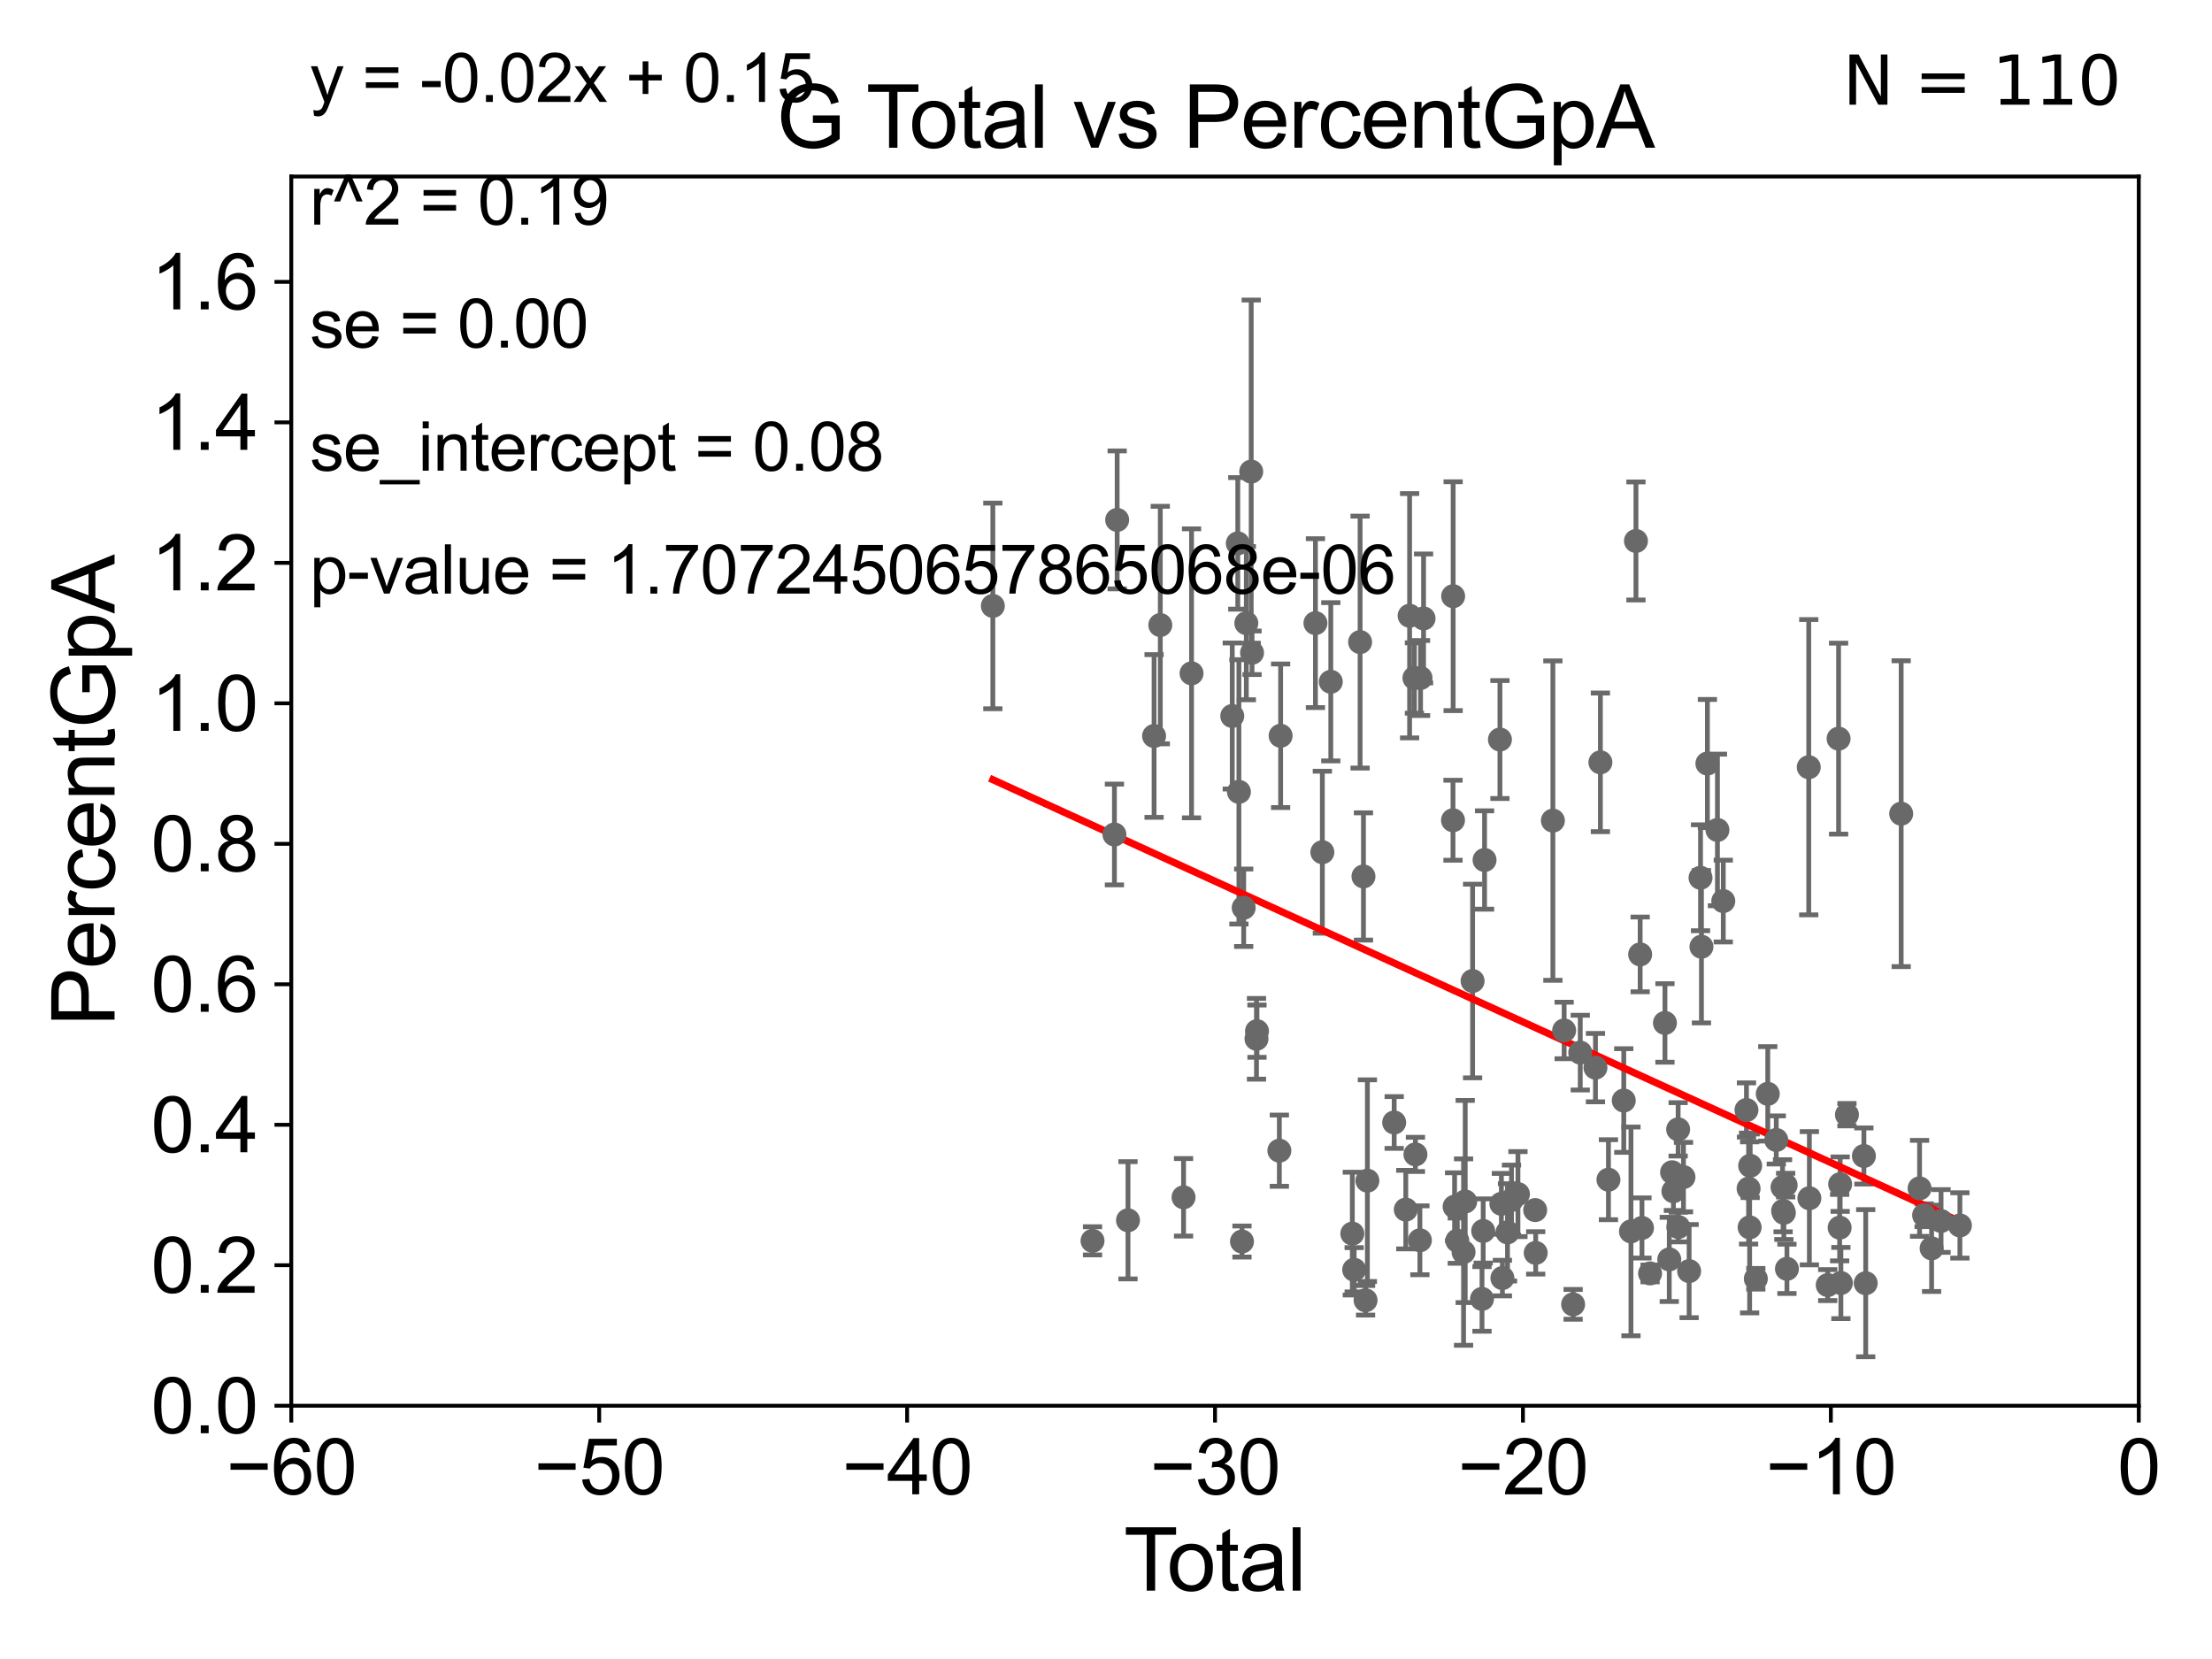 <?xml version="1.0" encoding="utf-8" standalone="no"?>
<!DOCTYPE svg PUBLIC "-//W3C//DTD SVG 1.1//EN"
  "http://www.w3.org/Graphics/SVG/1.1/DTD/svg11.dtd">
<svg xmlns:xlink="http://www.w3.org/1999/xlink" width="460.8pt" height="345.6pt" viewBox="0 0 460.8 345.6" xmlns="http://www.w3.org/2000/svg" version="1.1">
 <defs>
  <style type="text/css">*{stroke-linejoin: round; stroke-linecap: butt}</style>
 </defs>
 <g id="figure_1">
  <g id="patch_1">
   <path d="M 0 345.6 
L 460.8 345.6 
L 460.8 0 
L 0 0 
z
" style="fill: #ffffff"/>
  </g>
  <g id="axes_1">
   <g id="patch_2">
    <path d="M 60.68 292.84 
L 445.545 292.84 
L 445.545 36.775 
L 60.68 36.775 
z
" style="fill: #ffffff"/>
   </g>
   <g id="PathCollection_1">
    <defs>
     <path id="me8c6b8fe88" d="M 0 1.118 
C 0.297 1.118 0.581 1 0.791 0.791 
C 1 0.581 1.118 0.297 1.118 0 
C 1.118 -0.297 1 -0.581 0.791 -0.791 
C 0.581 -1 0.297 -1.118 0 -1.118 
C -0.297 -1.118 -0.581 -1 -0.791 -0.791 
C -1 -0.581 -1.118 -0.297 -1.118 0 
C -1.118 0.297 -1 0.581 -0.791 0.791 
C -0.581 1 -0.297 1.118 0 1.118 
z
" style="stroke: #696969"/>
    </defs>
    <g clip-path="url(#pa99d057513)">
     <use xlink:href="#me8c6b8fe88" x="206.827" y="126.225" style="fill: #696969; stroke: #696969"/>
     <use xlink:href="#me8c6b8fe88" x="371.335" y="247.319" style="fill: #696969; stroke: #696969"/>
     <use xlink:href="#me8c6b8fe88" x="371.454" y="252.243" style="fill: #696969; stroke: #696969"/>
     <use xlink:href="#me8c6b8fe88" x="335.07" y="245.754" style="fill: #696969; stroke: #696969"/>
     <use xlink:href="#me8c6b8fe88" x="371.614" y="252.65" style="fill: #696969; stroke: #696969"/>
     <use xlink:href="#me8c6b8fe88" x="371.982" y="246.885" style="fill: #696969; stroke: #696969"/>
     <use xlink:href="#me8c6b8fe88" x="372.252" y="264.321" style="fill: #696969; stroke: #696969"/>
     <use xlink:href="#me8c6b8fe88" x="333.391" y="158.81" style="fill: #696969; stroke: #696969"/>
     <use xlink:href="#me8c6b8fe88" x="332.364" y="222.406" style="fill: #696969; stroke: #696969"/>
     <use xlink:href="#me8c6b8fe88" x="329.196" y="219.277" style="fill: #696969; stroke: #696969"/>
     <use xlink:href="#me8c6b8fe88" x="327.709" y="271.722" style="fill: #696969; stroke: #696969"/>
     <use xlink:href="#me8c6b8fe88" x="408.284" y="255.283" style="fill: #696969; stroke: #696969"/>
     <use xlink:href="#me8c6b8fe88" x="325.839" y="214.664" style="fill: #696969; stroke: #696969"/>
     <use xlink:href="#me8c6b8fe88" x="404.356" y="254.355" style="fill: #696969; stroke: #696969"/>
     <use xlink:href="#me8c6b8fe88" x="323.494" y="170.946" style="fill: #696969; stroke: #696969"/>
     <use xlink:href="#me8c6b8fe88" x="376.925" y="249.613" style="fill: #696969; stroke: #696969"/>
     <use xlink:href="#me8c6b8fe88" x="319.914" y="261.002" style="fill: #696969; stroke: #696969"/>
     <use xlink:href="#me8c6b8fe88" x="357.775" y="172.893" style="fill: #696969; stroke: #696969"/>
     <use xlink:href="#me8c6b8fe88" x="316.217" y="248.751" style="fill: #696969; stroke: #696969"/>
     <use xlink:href="#me8c6b8fe88" x="314.87" y="250.009" style="fill: #696969; stroke: #696969"/>
     <use xlink:href="#me8c6b8fe88" x="314.04" y="256.723" style="fill: #696969; stroke: #696969"/>
     <use xlink:href="#me8c6b8fe88" x="312.978" y="266.248" style="fill: #696969; stroke: #696969"/>
     <use xlink:href="#me8c6b8fe88" x="312.765" y="250.776" style="fill: #696969; stroke: #696969"/>
     <use xlink:href="#me8c6b8fe88" x="312.464" y="154.059" style="fill: #696969; stroke: #696969"/>
     <use xlink:href="#me8c6b8fe88" x="380.747" y="267.707" style="fill: #696969; stroke: #696969"/>
     <use xlink:href="#me8c6b8fe88" x="309.262" y="179.153" style="fill: #696969; stroke: #696969"/>
     <use xlink:href="#me8c6b8fe88" x="308.978" y="256.432" style="fill: #696969; stroke: #696969"/>
     <use xlink:href="#me8c6b8fe88" x="376.797" y="159.824" style="fill: #696969; stroke: #696969"/>
     <use xlink:href="#me8c6b8fe88" x="308.728" y="270.59" style="fill: #696969; stroke: #696969"/>
     <use xlink:href="#me8c6b8fe88" x="338.259" y="229.259" style="fill: #696969; stroke: #696969"/>
     <use xlink:href="#me8c6b8fe88" x="339.759" y="256.522" style="fill: #696969; stroke: #696969"/>
     <use xlink:href="#me8c6b8fe88" x="358.99" y="187.708" style="fill: #696969; stroke: #696969"/>
     <use xlink:href="#me8c6b8fe88" x="399.883" y="247.556" style="fill: #696969; stroke: #696969"/>
     <use xlink:href="#me8c6b8fe88" x="354.443" y="197.218" style="fill: #696969; stroke: #696969"/>
     <use xlink:href="#me8c6b8fe88" x="354.252" y="182.855" style="fill: #696969; stroke: #696969"/>
     <use xlink:href="#me8c6b8fe88" x="363.821" y="231.234" style="fill: #696969; stroke: #696969"/>
     <use xlink:href="#me8c6b8fe88" x="400.828" y="253.157" style="fill: #696969; stroke: #696969"/>
     <use xlink:href="#me8c6b8fe88" x="364.265" y="247.602" style="fill: #696969; stroke: #696969"/>
     <use xlink:href="#me8c6b8fe88" x="364.48" y="255.685" style="fill: #696969; stroke: #696969"/>
     <use xlink:href="#me8c6b8fe88" x="364.592" y="242.849" style="fill: #696969; stroke: #696969"/>
     <use xlink:href="#me8c6b8fe88" x="402.389" y="260.054" style="fill: #696969; stroke: #696969"/>
     <use xlink:href="#me8c6b8fe88" x="351.875" y="264.792" style="fill: #696969; stroke: #696969"/>
     <use xlink:href="#me8c6b8fe88" x="388.284" y="240.815" style="fill: #696969; stroke: #696969"/>
     <use xlink:href="#me8c6b8fe88" x="396.05" y="169.507" style="fill: #696969; stroke: #696969"/>
     <use xlink:href="#me8c6b8fe88" x="350.699" y="245.21" style="fill: #696969; stroke: #696969"/>
     <use xlink:href="#me8c6b8fe88" x="349.625" y="255.615" style="fill: #696969; stroke: #696969"/>
     <use xlink:href="#me8c6b8fe88" x="349.589" y="235.267" style="fill: #696969; stroke: #696969"/>
     <use xlink:href="#me8c6b8fe88" x="348.604" y="248.15" style="fill: #696969; stroke: #696969"/>
     <use xlink:href="#me8c6b8fe88" x="348.325" y="244.202" style="fill: #696969; stroke: #696969"/>
     <use xlink:href="#me8c6b8fe88" x="347.74" y="262.358" style="fill: #696969; stroke: #696969"/>
     <use xlink:href="#me8c6b8fe88" x="346.839" y="213.098" style="fill: #696969; stroke: #696969"/>
     <use xlink:href="#me8c6b8fe88" x="368.26" y="227.866" style="fill: #696969; stroke: #696969"/>
     <use xlink:href="#me8c6b8fe88" x="343.742" y="265.277" style="fill: #696969; stroke: #696969"/>
     <use xlink:href="#me8c6b8fe88" x="370.028" y="237.474" style="fill: #696969; stroke: #696969"/>
     <use xlink:href="#me8c6b8fe88" x="342.052" y="255.803" style="fill: #696969; stroke: #696969"/>
     <use xlink:href="#me8c6b8fe88" x="341.676" y="198.817" style="fill: #696969; stroke: #696969"/>
     <use xlink:href="#me8c6b8fe88" x="340.798" y="112.694" style="fill: #696969; stroke: #696969"/>
     <use xlink:href="#me8c6b8fe88" x="365.771" y="266.393" style="fill: #696969; stroke: #696969"/>
     <use xlink:href="#me8c6b8fe88" x="306.767" y="204.363" style="fill: #696969; stroke: #696969"/>
     <use xlink:href="#me8c6b8fe88" x="319.805" y="252.081" style="fill: #696969; stroke: #696969"/>
     <use xlink:href="#me8c6b8fe88" x="305.23" y="250.292" style="fill: #696969; stroke: #696969"/>
     <use xlink:href="#me8c6b8fe88" x="384.752" y="232.212" style="fill: #696969; stroke: #696969"/>
     <use xlink:href="#me8c6b8fe88" x="266.513" y="239.704" style="fill: #696969; stroke: #696969"/>
     <use xlink:href="#me8c6b8fe88" x="266.778" y="153.276" style="fill: #696969; stroke: #696969"/>
     <use xlink:href="#me8c6b8fe88" x="383.493" y="267.277" style="fill: #696969; stroke: #696969"/>
     <use xlink:href="#me8c6b8fe88" x="274.031" y="129.809" style="fill: #696969; stroke: #696969"/>
     <use xlink:href="#me8c6b8fe88" x="275.47" y="177.53" style="fill: #696969; stroke: #696969"/>
     <use xlink:href="#me8c6b8fe88" x="261.852" y="214.811" style="fill: #696969; stroke: #696969"/>
     <use xlink:href="#me8c6b8fe88" x="277.229" y="142.026" style="fill: #696969; stroke: #696969"/>
     <use xlink:href="#me8c6b8fe88" x="281.713" y="256.984" style="fill: #696969; stroke: #696969"/>
     <use xlink:href="#me8c6b8fe88" x="383.232" y="255.743" style="fill: #696969; stroke: #696969"/>
     <use xlink:href="#me8c6b8fe88" x="282.099" y="264.513" style="fill: #696969; stroke: #696969"/>
     <use xlink:href="#me8c6b8fe88" x="283.333" y="133.761" style="fill: #696969; stroke: #696969"/>
     <use xlink:href="#me8c6b8fe88" x="284.033" y="182.58" style="fill: #696969; stroke: #696969"/>
     <use xlink:href="#me8c6b8fe88" x="284.473" y="270.872" style="fill: #696969; stroke: #696969"/>
     <use xlink:href="#me8c6b8fe88" x="383.339" y="246.685" style="fill: #696969; stroke: #696969"/>
     <use xlink:href="#me8c6b8fe88" x="261.75" y="216.4" style="fill: #696969; stroke: #696969"/>
     <use xlink:href="#me8c6b8fe88" x="260.824" y="135.984" style="fill: #696969; stroke: #696969"/>
     <use xlink:href="#me8c6b8fe88" x="260.65" y="98.244" style="fill: #696969; stroke: #696969"/>
     <use xlink:href="#me8c6b8fe88" x="227.593" y="258.487" style="fill: #696969; stroke: #696969"/>
     <use xlink:href="#me8c6b8fe88" x="232.156" y="173.84" style="fill: #696969; stroke: #696969"/>
     <use xlink:href="#me8c6b8fe88" x="232.725" y="108.307" style="fill: #696969; stroke: #696969"/>
     <use xlink:href="#me8c6b8fe88" x="234.981" y="254.207" style="fill: #696969; stroke: #696969"/>
     <use xlink:href="#me8c6b8fe88" x="240.415" y="153.321" style="fill: #696969; stroke: #696969"/>
     <use xlink:href="#me8c6b8fe88" x="388.661" y="267.317" style="fill: #696969; stroke: #696969"/>
     <use xlink:href="#me8c6b8fe88" x="241.71" y="130.211" style="fill: #696969; stroke: #696969"/>
     <use xlink:href="#me8c6b8fe88" x="246.556" y="249.421" style="fill: #696969; stroke: #696969"/>
     <use xlink:href="#me8c6b8fe88" x="248.22" y="140.27" style="fill: #696969; stroke: #696969"/>
     <use xlink:href="#me8c6b8fe88" x="256.701" y="149.156" style="fill: #696969; stroke: #696969"/>
     <use xlink:href="#me8c6b8fe88" x="257.853" y="113.195" style="fill: #696969; stroke: #696969"/>
     <use xlink:href="#me8c6b8fe88" x="258.088" y="164.96" style="fill: #696969; stroke: #696969"/>
     <use xlink:href="#me8c6b8fe88" x="258.728" y="258.634" style="fill: #696969; stroke: #696969"/>
     <use xlink:href="#me8c6b8fe88" x="259.084" y="189.101" style="fill: #696969; stroke: #696969"/>
     <use xlink:href="#me8c6b8fe88" x="259.633" y="129.815" style="fill: #696969; stroke: #696969"/>
     <use xlink:href="#me8c6b8fe88" x="284.853" y="245.953" style="fill: #696969; stroke: #696969"/>
     <use xlink:href="#me8c6b8fe88" x="383.011" y="153.873" style="fill: #696969; stroke: #696969"/>
     <use xlink:href="#me8c6b8fe88" x="355.683" y="159.059" style="fill: #696969; stroke: #696969"/>
     <use xlink:href="#me8c6b8fe88" x="292.852" y="251.983" style="fill: #696969; stroke: #696969"/>
     <use xlink:href="#me8c6b8fe88" x="302.686" y="170.873" style="fill: #696969; stroke: #696969"/>
     <use xlink:href="#me8c6b8fe88" x="302.715" y="124.199" style="fill: #696969; stroke: #696969"/>
     <use xlink:href="#me8c6b8fe88" x="303.016" y="251.376" style="fill: #696969; stroke: #696969"/>
     <use xlink:href="#me8c6b8fe88" x="294.861" y="240.484" style="fill: #696969; stroke: #696969"/>
     <use xlink:href="#me8c6b8fe88" x="296.554" y="128.83" style="fill: #696969; stroke: #696969"/>
     <use xlink:href="#me8c6b8fe88" x="294.653" y="141.241" style="fill: #696969; stroke: #696969"/>
     <use xlink:href="#me8c6b8fe88" x="293.646" y="128.271" style="fill: #696969; stroke: #696969"/>
     <use xlink:href="#me8c6b8fe88" x="295.791" y="258.374" style="fill: #696969; stroke: #696969"/>
     <use xlink:href="#me8c6b8fe88" x="295.926" y="141.24" style="fill: #696969; stroke: #696969"/>
     <use xlink:href="#me8c6b8fe88" x="304.886" y="260.834" style="fill: #696969; stroke: #696969"/>
     <use xlink:href="#me8c6b8fe88" x="290.435" y="233.836" style="fill: #696969; stroke: #696969"/>
     <use xlink:href="#me8c6b8fe88" x="303.58" y="258.452" style="fill: #696969; stroke: #696969"/>
    </g>
   </g>
   <g id="matplotlib.axis_1">
    <g id="xtick_1">
     <g id="line2d_1">
      <defs>
       <path id="m30d795b5b1" d="M 0 0 
L 0 3.5 
" style="stroke: #000000; stroke-width: 0.8"/>
      </defs>
      <g>
       <use xlink:href="#m30d795b5b1" x="60.68" y="292.84" style="stroke: #000000; stroke-width: 0.8"/>
      </g>
     </g>
     <g id="text_1">
      <!-- −60 -->
      <g transform="translate(47.11 311.293)scale(0.16 -0.16)">
       <defs>
        <path id="ArialMT-2212" d="M 3381 1997 
L 356 1997 
L 356 2522 
L 3381 2522 
L 3381 1997 
z
" transform="scale(0.016)"/>
        <path id="ArialMT-36" d="M 3184 3459 
L 2625 3416 
Q 2550 3747 2413 3897 
Q 2184 4138 1850 4138 
Q 1581 4138 1378 3988 
Q 1113 3794 959 3422 
Q 806 3050 800 2363 
Q 1003 2672 1297 2822 
Q 1591 2972 1913 2972 
Q 2475 2972 2870 2558 
Q 3266 2144 3266 1488 
Q 3266 1056 3080 686 
Q 2894 316 2569 119 
Q 2244 -78 1831 -78 
Q 1128 -78 684 439 
Q 241 956 241 2144 
Q 241 3472 731 4075 
Q 1159 4600 1884 4600 
Q 2425 4600 2770 4297 
Q 3116 3994 3184 3459 
z
M 888 1484 
Q 888 1194 1011 928 
Q 1134 663 1356 523 
Q 1578 384 1822 384 
Q 2178 384 2434 671 
Q 2691 959 2691 1453 
Q 2691 1928 2437 2201 
Q 2184 2475 1800 2475 
Q 1419 2475 1153 2201 
Q 888 1928 888 1484 
z
" transform="scale(0.016)"/>
        <path id="ArialMT-30" d="M 266 2259 
Q 266 3072 433 3567 
Q 600 4063 929 4331 
Q 1259 4600 1759 4600 
Q 2128 4600 2406 4451 
Q 2684 4303 2865 4023 
Q 3047 3744 3150 3342 
Q 3253 2941 3253 2259 
Q 3253 1453 3087 958 
Q 2922 463 2592 192 
Q 2263 -78 1759 -78 
Q 1097 -78 719 397 
Q 266 969 266 2259 
z
M 844 2259 
Q 844 1131 1108 757 
Q 1372 384 1759 384 
Q 2147 384 2411 759 
Q 2675 1134 2675 2259 
Q 2675 3391 2411 3762 
Q 2147 4134 1753 4134 
Q 1366 4134 1134 3806 
Q 844 3388 844 2259 
z
" transform="scale(0.016)"/>
       </defs>
       <use xlink:href="#ArialMT-2212"/>
       <use xlink:href="#ArialMT-36" x="58.398"/>
       <use xlink:href="#ArialMT-30" x="114.014"/>
      </g>
     </g>
    </g>
    <g id="xtick_2">
     <g id="line2d_2">
      <g>
       <use xlink:href="#m30d795b5b1" x="124.824" y="292.84" style="stroke: #000000; stroke-width: 0.8"/>
      </g>
     </g>
     <g id="text_2">
      <!-- −50 -->
      <g transform="translate(111.254 311.293)scale(0.16 -0.16)">
       <defs>
        <path id="ArialMT-35" d="M 266 1200 
L 856 1250 
Q 922 819 1161 601 
Q 1400 384 1738 384 
Q 2144 384 2425 690 
Q 2706 997 2706 1503 
Q 2706 1984 2436 2262 
Q 2166 2541 1728 2541 
Q 1456 2541 1237 2417 
Q 1019 2294 894 2097 
L 366 2166 
L 809 4519 
L 3088 4519 
L 3088 3981 
L 1259 3981 
L 1013 2750 
Q 1425 3038 1878 3038 
Q 2478 3038 2890 2622 
Q 3303 2206 3303 1553 
Q 3303 931 2941 478 
Q 2500 -78 1738 -78 
Q 1113 -78 717 272 
Q 322 622 266 1200 
z
" transform="scale(0.016)"/>
       </defs>
       <use xlink:href="#ArialMT-2212"/>
       <use xlink:href="#ArialMT-35" x="58.398"/>
       <use xlink:href="#ArialMT-30" x="114.014"/>
      </g>
     </g>
    </g>
    <g id="xtick_3">
     <g id="line2d_3">
      <g>
       <use xlink:href="#m30d795b5b1" x="188.968" y="292.84" style="stroke: #000000; stroke-width: 0.8"/>
      </g>
     </g>
     <g id="text_3">
      <!-- −40 -->
      <g transform="translate(175.398 311.293)scale(0.16 -0.16)">
       <defs>
        <path id="ArialMT-34" d="M 2069 0 
L 2069 1097 
L 81 1097 
L 81 1613 
L 2172 4581 
L 2631 4581 
L 2631 1613 
L 3250 1613 
L 3250 1097 
L 2631 1097 
L 2631 0 
L 2069 0 
z
M 2069 1613 
L 2069 3678 
L 634 1613 
L 2069 1613 
z
" transform="scale(0.016)"/>
       </defs>
       <use xlink:href="#ArialMT-2212"/>
       <use xlink:href="#ArialMT-34" x="58.398"/>
       <use xlink:href="#ArialMT-30" x="114.014"/>
      </g>
     </g>
    </g>
    <g id="xtick_4">
     <g id="line2d_4">
      <g>
       <use xlink:href="#m30d795b5b1" x="253.113" y="292.84" style="stroke: #000000; stroke-width: 0.8"/>
      </g>
     </g>
     <g id="text_4">
      <!-- −30 -->
      <g transform="translate(239.542 311.293)scale(0.16 -0.16)">
       <defs>
        <path id="ArialMT-33" d="M 269 1209 
L 831 1284 
Q 928 806 1161 595 
Q 1394 384 1728 384 
Q 2125 384 2398 659 
Q 2672 934 2672 1341 
Q 2672 1728 2419 1979 
Q 2166 2231 1775 2231 
Q 1616 2231 1378 2169 
L 1441 2663 
Q 1497 2656 1531 2656 
Q 1891 2656 2178 2843 
Q 2466 3031 2466 3422 
Q 2466 3731 2256 3934 
Q 2047 4138 1716 4138 
Q 1388 4138 1169 3931 
Q 950 3725 888 3313 
L 325 3413 
Q 428 3978 793 4289 
Q 1159 4600 1703 4600 
Q 2078 4600 2393 4439 
Q 2709 4278 2876 4000 
Q 3044 3722 3044 3409 
Q 3044 3113 2884 2869 
Q 2725 2625 2413 2481 
Q 2819 2388 3044 2092 
Q 3269 1797 3269 1353 
Q 3269 753 2831 336 
Q 2394 -81 1725 -81 
Q 1122 -81 723 278 
Q 325 638 269 1209 
z
" transform="scale(0.016)"/>
       </defs>
       <use xlink:href="#ArialMT-2212"/>
       <use xlink:href="#ArialMT-33" x="58.398"/>
       <use xlink:href="#ArialMT-30" x="114.014"/>
      </g>
     </g>
    </g>
    <g id="xtick_5">
     <g id="line2d_5">
      <g>
       <use xlink:href="#m30d795b5b1" x="317.257" y="292.84" style="stroke: #000000; stroke-width: 0.8"/>
      </g>
     </g>
     <g id="text_5">
      <!-- −20 -->
      <g transform="translate(303.687 311.293)scale(0.16 -0.16)">
       <defs>
        <path id="ArialMT-32" d="M 3222 541 
L 3222 0 
L 194 0 
Q 188 203 259 391 
Q 375 700 629 1000 
Q 884 1300 1366 1694 
Q 2113 2306 2375 2664 
Q 2638 3022 2638 3341 
Q 2638 3675 2398 3904 
Q 2159 4134 1775 4134 
Q 1369 4134 1125 3890 
Q 881 3647 878 3216 
L 300 3275 
Q 359 3922 746 4261 
Q 1134 4600 1788 4600 
Q 2447 4600 2831 4234 
Q 3216 3869 3216 3328 
Q 3216 3053 3103 2787 
Q 2991 2522 2730 2228 
Q 2469 1934 1863 1422 
Q 1356 997 1212 845 
Q 1069 694 975 541 
L 3222 541 
z
" transform="scale(0.016)"/>
       </defs>
       <use xlink:href="#ArialMT-2212"/>
       <use xlink:href="#ArialMT-32" x="58.398"/>
       <use xlink:href="#ArialMT-30" x="114.014"/>
      </g>
     </g>
    </g>
    <g id="xtick_6">
     <g id="line2d_6">
      <g>
       <use xlink:href="#m30d795b5b1" x="381.401" y="292.84" style="stroke: #000000; stroke-width: 0.8"/>
      </g>
     </g>
     <g id="text_6">
      <!-- −10 -->
      <g transform="translate(367.831 311.293)scale(0.16 -0.16)">
       <defs>
        <path id="ArialMT-31" d="M 2384 0 
L 1822 0 
L 1822 3584 
Q 1619 3391 1289 3197 
Q 959 3003 697 2906 
L 697 3450 
Q 1169 3672 1522 3987 
Q 1875 4303 2022 4600 
L 2384 4600 
L 2384 0 
z
" transform="scale(0.016)"/>
       </defs>
       <use xlink:href="#ArialMT-2212"/>
       <use xlink:href="#ArialMT-31" x="58.398"/>
       <use xlink:href="#ArialMT-30" x="114.014"/>
      </g>
     </g>
    </g>
    <g id="xtick_7">
     <g id="line2d_7">
      <g>
       <use xlink:href="#m30d795b5b1" x="445.545" y="292.84" style="stroke: #000000; stroke-width: 0.8"/>
      </g>
     </g>
     <g id="text_7">
      <!-- 0 -->
      <g transform="translate(441.096 311.293)scale(0.16 -0.16)">
       <use xlink:href="#ArialMT-30"/>
      </g>
     </g>
    </g>
    <g id="text_8">
     <!-- Total -->
     <g transform="translate(234.107 331.357)scale(0.18 -0.18)">
      <defs>
       <path id="ArialMT-54" d="M 1659 0 
L 1659 4041 
L 150 4041 
L 150 4581 
L 3781 4581 
L 3781 4041 
L 2266 4041 
L 2266 0 
L 1659 0 
z
" transform="scale(0.016)"/>
       <path id="ArialMT-6f" d="M 213 1659 
Q 213 2581 725 3025 
Q 1153 3394 1769 3394 
Q 2453 3394 2887 2945 
Q 3322 2497 3322 1706 
Q 3322 1066 3130 698 
Q 2938 331 2570 128 
Q 2203 -75 1769 -75 
Q 1072 -75 642 372 
Q 213 819 213 1659 
z
M 791 1659 
Q 791 1022 1069 705 
Q 1347 388 1769 388 
Q 2188 388 2466 706 
Q 2744 1025 2744 1678 
Q 2744 2294 2464 2611 
Q 2184 2928 1769 2928 
Q 1347 2928 1069 2612 
Q 791 2297 791 1659 
z
" transform="scale(0.016)"/>
       <path id="ArialMT-74" d="M 1650 503 
L 1731 6 
Q 1494 -44 1306 -44 
Q 1000 -44 831 53 
Q 663 150 594 308 
Q 525 466 525 972 
L 525 2881 
L 113 2881 
L 113 3319 
L 525 3319 
L 525 4141 
L 1084 4478 
L 1084 3319 
L 1650 3319 
L 1650 2881 
L 1084 2881 
L 1084 941 
Q 1084 700 1114 631 
Q 1144 563 1211 522 
Q 1278 481 1403 481 
Q 1497 481 1650 503 
z
" transform="scale(0.016)"/>
       <path id="ArialMT-61" d="M 2588 409 
Q 2275 144 1986 34 
Q 1697 -75 1366 -75 
Q 819 -75 525 192 
Q 231 459 231 875 
Q 231 1119 342 1320 
Q 453 1522 633 1644 
Q 813 1766 1038 1828 
Q 1203 1872 1538 1913 
Q 2219 1994 2541 2106 
Q 2544 2222 2544 2253 
Q 2544 2597 2384 2738 
Q 2169 2928 1744 2928 
Q 1347 2928 1158 2789 
Q 969 2650 878 2297 
L 328 2372 
Q 403 2725 575 2942 
Q 747 3159 1072 3276 
Q 1397 3394 1825 3394 
Q 2250 3394 2515 3294 
Q 2781 3194 2906 3042 
Q 3031 2891 3081 2659 
Q 3109 2516 3109 2141 
L 3109 1391 
Q 3109 606 3145 398 
Q 3181 191 3288 0 
L 2700 0 
Q 2613 175 2588 409 
z
M 2541 1666 
Q 2234 1541 1622 1453 
Q 1275 1403 1131 1340 
Q 988 1278 909 1158 
Q 831 1038 831 891 
Q 831 666 1001 516 
Q 1172 366 1500 366 
Q 1825 366 2078 508 
Q 2331 650 2450 897 
Q 2541 1088 2541 1459 
L 2541 1666 
z
" transform="scale(0.016)"/>
       <path id="ArialMT-6c" d="M 409 0 
L 409 4581 
L 972 4581 
L 972 0 
L 409 0 
z
" transform="scale(0.016)"/>
      </defs>
      <use xlink:href="#ArialMT-54"/>
      <use xlink:href="#ArialMT-6f" x="49.959"/>
      <use xlink:href="#ArialMT-74" x="105.574"/>
      <use xlink:href="#ArialMT-61" x="133.357"/>
      <use xlink:href="#ArialMT-6c" x="188.973"/>
     </g>
    </g>
   </g>
   <g id="matplotlib.axis_2">
    <g id="ytick_1">
     <g id="line2d_8">
      <defs>
       <path id="m728c53cc73" d="M 0 0 
L -3.5 0 
" style="stroke: #000000; stroke-width: 0.8"/>
      </defs>
      <g>
       <use xlink:href="#m728c53cc73" x="60.68" y="292.84" style="stroke: #000000; stroke-width: 0.8"/>
      </g>
     </g>
     <g id="text_9">
      <!-- 0.0 -->
      <g transform="translate(31.44 298.566)scale(0.16 -0.16)">
       <defs>
        <path id="ArialMT-2e" d="M 581 0 
L 581 641 
L 1222 641 
L 1222 0 
L 581 0 
z
" transform="scale(0.016)"/>
       </defs>
       <use xlink:href="#ArialMT-30"/>
       <use xlink:href="#ArialMT-2e" x="55.615"/>
       <use xlink:href="#ArialMT-30" x="83.398"/>
      </g>
     </g>
    </g>
    <g id="ytick_2">
     <g id="line2d_9">
      <g>
       <use xlink:href="#m728c53cc73" x="60.68" y="263.575" style="stroke: #000000; stroke-width: 0.8"/>
      </g>
     </g>
     <g id="text_10">
      <!-- 0.2 -->
      <g transform="translate(31.44 269.302)scale(0.16 -0.16)">
       <use xlink:href="#ArialMT-30"/>
       <use xlink:href="#ArialMT-2e" x="55.615"/>
       <use xlink:href="#ArialMT-32" x="83.398"/>
      </g>
     </g>
    </g>
    <g id="ytick_3">
     <g id="line2d_10">
      <g>
       <use xlink:href="#m728c53cc73" x="60.68" y="234.311" style="stroke: #000000; stroke-width: 0.8"/>
      </g>
     </g>
     <g id="text_11">
      <!-- 0.4 -->
      <g transform="translate(31.44 240.037)scale(0.16 -0.16)">
       <use xlink:href="#ArialMT-30"/>
       <use xlink:href="#ArialMT-2e" x="55.615"/>
       <use xlink:href="#ArialMT-34" x="83.398"/>
      </g>
     </g>
    </g>
    <g id="ytick_4">
     <g id="line2d_11">
      <g>
       <use xlink:href="#m728c53cc73" x="60.68" y="205.046" style="stroke: #000000; stroke-width: 0.8"/>
      </g>
     </g>
     <g id="text_12">
      <!-- 0.6 -->
      <g transform="translate(31.44 210.772)scale(0.16 -0.16)">
       <use xlink:href="#ArialMT-30"/>
       <use xlink:href="#ArialMT-2e" x="55.615"/>
       <use xlink:href="#ArialMT-36" x="83.398"/>
      </g>
     </g>
    </g>
    <g id="ytick_5">
     <g id="line2d_12">
      <g>
       <use xlink:href="#m728c53cc73" x="60.68" y="175.782" style="stroke: #000000; stroke-width: 0.8"/>
      </g>
     </g>
     <g id="text_13">
      <!-- 0.8 -->
      <g transform="translate(31.44 181.508)scale(0.16 -0.16)">
       <defs>
        <path id="ArialMT-38" d="M 1131 2484 
Q 781 2613 612 2850 
Q 444 3088 444 3419 
Q 444 3919 803 4259 
Q 1163 4600 1759 4600 
Q 2359 4600 2725 4251 
Q 3091 3903 3091 3403 
Q 3091 3084 2923 2848 
Q 2756 2613 2416 2484 
Q 2838 2347 3058 2040 
Q 3278 1734 3278 1309 
Q 3278 722 2862 322 
Q 2447 -78 1769 -78 
Q 1091 -78 675 323 
Q 259 725 259 1325 
Q 259 1772 486 2073 
Q 713 2375 1131 2484 
z
M 1019 3438 
Q 1019 3113 1228 2906 
Q 1438 2700 1772 2700 
Q 2097 2700 2305 2904 
Q 2513 3109 2513 3406 
Q 2513 3716 2298 3927 
Q 2084 4138 1766 4138 
Q 1444 4138 1231 3931 
Q 1019 3725 1019 3438 
z
M 838 1322 
Q 838 1081 952 856 
Q 1066 631 1291 507 
Q 1516 384 1775 384 
Q 2178 384 2440 643 
Q 2703 903 2703 1303 
Q 2703 1709 2433 1975 
Q 2163 2241 1756 2241 
Q 1359 2241 1098 1978 
Q 838 1716 838 1322 
z
" transform="scale(0.016)"/>
       </defs>
       <use xlink:href="#ArialMT-30"/>
       <use xlink:href="#ArialMT-2e" x="55.615"/>
       <use xlink:href="#ArialMT-38" x="83.398"/>
      </g>
     </g>
    </g>
    <g id="ytick_6">
     <g id="line2d_13">
      <g>
       <use xlink:href="#m728c53cc73" x="60.68" y="146.517" style="stroke: #000000; stroke-width: 0.8"/>
      </g>
     </g>
     <g id="text_14">
      <!-- 1.0 -->
      <g transform="translate(31.44 152.243)scale(0.16 -0.16)">
       <use xlink:href="#ArialMT-31"/>
       <use xlink:href="#ArialMT-2e" x="55.615"/>
       <use xlink:href="#ArialMT-30" x="83.398"/>
      </g>
     </g>
    </g>
    <g id="ytick_7">
     <g id="line2d_14">
      <g>
       <use xlink:href="#m728c53cc73" x="60.68" y="117.252" style="stroke: #000000; stroke-width: 0.8"/>
      </g>
     </g>
     <g id="text_15">
      <!-- 1.2 -->
      <g transform="translate(31.44 122.979)scale(0.16 -0.16)">
       <use xlink:href="#ArialMT-31"/>
       <use xlink:href="#ArialMT-2e" x="55.615"/>
       <use xlink:href="#ArialMT-32" x="83.398"/>
      </g>
     </g>
    </g>
    <g id="ytick_8">
     <g id="line2d_15">
      <g>
       <use xlink:href="#m728c53cc73" x="60.68" y="87.988" style="stroke: #000000; stroke-width: 0.8"/>
      </g>
     </g>
     <g id="text_16">
      <!-- 1.4 -->
      <g transform="translate(31.44 93.714)scale(0.16 -0.16)">
       <use xlink:href="#ArialMT-31"/>
       <use xlink:href="#ArialMT-2e" x="55.615"/>
       <use xlink:href="#ArialMT-34" x="83.398"/>
      </g>
     </g>
    </g>
    <g id="ytick_9">
     <g id="line2d_16">
      <g>
       <use xlink:href="#m728c53cc73" x="60.68" y="58.723" style="stroke: #000000; stroke-width: 0.8"/>
      </g>
     </g>
     <g id="text_17">
      <!-- 1.6 -->
      <g transform="translate(31.44 64.45)scale(0.16 -0.16)">
       <use xlink:href="#ArialMT-31"/>
       <use xlink:href="#ArialMT-2e" x="55.615"/>
       <use xlink:href="#ArialMT-36" x="83.398"/>
      </g>
     </g>
    </g>
    <g id="text_18">
     <!-- PercentGpA -->
     <g transform="translate(23.863 213.831)rotate(-90)scale(0.18 -0.18)">
      <defs>
       <path id="ArialMT-50" d="M 494 0 
L 494 4581 
L 2222 4581 
Q 2678 4581 2919 4538 
Q 3256 4481 3484 4323 
Q 3713 4166 3852 3881 
Q 3991 3597 3991 3256 
Q 3991 2672 3619 2267 
Q 3247 1863 2275 1863 
L 1100 1863 
L 1100 0 
L 494 0 
z
M 1100 2403 
L 2284 2403 
Q 2872 2403 3119 2622 
Q 3366 2841 3366 3238 
Q 3366 3525 3220 3729 
Q 3075 3934 2838 4000 
Q 2684 4041 2272 4041 
L 1100 4041 
L 1100 2403 
z
" transform="scale(0.016)"/>
       <path id="ArialMT-65" d="M 2694 1069 
L 3275 997 
Q 3138 488 2766 206 
Q 2394 -75 1816 -75 
Q 1088 -75 661 373 
Q 234 822 234 1631 
Q 234 2469 665 2931 
Q 1097 3394 1784 3394 
Q 2450 3394 2872 2941 
Q 3294 2488 3294 1666 
Q 3294 1616 3291 1516 
L 816 1516 
Q 847 969 1125 678 
Q 1403 388 1819 388 
Q 2128 388 2347 550 
Q 2566 713 2694 1069 
z
M 847 1978 
L 2700 1978 
Q 2663 2397 2488 2606 
Q 2219 2931 1791 2931 
Q 1403 2931 1139 2672 
Q 875 2413 847 1978 
z
" transform="scale(0.016)"/>
       <path id="ArialMT-72" d="M 416 0 
L 416 3319 
L 922 3319 
L 922 2816 
Q 1116 3169 1280 3281 
Q 1444 3394 1641 3394 
Q 1925 3394 2219 3213 
L 2025 2691 
Q 1819 2813 1613 2813 
Q 1428 2813 1281 2702 
Q 1134 2591 1072 2394 
Q 978 2094 978 1738 
L 978 0 
L 416 0 
z
" transform="scale(0.016)"/>
       <path id="ArialMT-63" d="M 2588 1216 
L 3141 1144 
Q 3050 572 2676 248 
Q 2303 -75 1759 -75 
Q 1078 -75 664 370 
Q 250 816 250 1647 
Q 250 2184 428 2587 
Q 606 2991 970 3192 
Q 1334 3394 1763 3394 
Q 2303 3394 2647 3120 
Q 2991 2847 3088 2344 
L 2541 2259 
Q 2463 2594 2264 2762 
Q 2066 2931 1784 2931 
Q 1359 2931 1093 2626 
Q 828 2322 828 1663 
Q 828 994 1084 691 
Q 1341 388 1753 388 
Q 2084 388 2306 591 
Q 2528 794 2588 1216 
z
" transform="scale(0.016)"/>
       <path id="ArialMT-6e" d="M 422 0 
L 422 3319 
L 928 3319 
L 928 2847 
Q 1294 3394 1984 3394 
Q 2284 3394 2536 3286 
Q 2788 3178 2913 3003 
Q 3038 2828 3088 2588 
Q 3119 2431 3119 2041 
L 3119 0 
L 2556 0 
L 2556 2019 
Q 2556 2363 2490 2533 
Q 2425 2703 2258 2804 
Q 2091 2906 1866 2906 
Q 1506 2906 1245 2678 
Q 984 2450 984 1813 
L 984 0 
L 422 0 
z
" transform="scale(0.016)"/>
       <path id="ArialMT-47" d="M 2638 1797 
L 2638 2334 
L 4578 2338 
L 4578 638 
Q 4131 281 3656 101 
Q 3181 -78 2681 -78 
Q 2006 -78 1454 211 
Q 903 500 622 1047 
Q 341 1594 341 2269 
Q 341 2938 620 3517 
Q 900 4097 1425 4378 
Q 1950 4659 2634 4659 
Q 3131 4659 3532 4498 
Q 3934 4338 4162 4050 
Q 4391 3763 4509 3300 
L 3963 3150 
Q 3859 3500 3706 3700 
Q 3553 3900 3268 4020 
Q 2984 4141 2638 4141 
Q 2222 4141 1919 4014 
Q 1616 3888 1430 3681 
Q 1244 3475 1141 3228 
Q 966 2803 966 2306 
Q 966 1694 1177 1281 
Q 1388 869 1791 669 
Q 2194 469 2647 469 
Q 3041 469 3416 620 
Q 3791 772 3984 944 
L 3984 1797 
L 2638 1797 
z
" transform="scale(0.016)"/>
       <path id="ArialMT-70" d="M 422 -1272 
L 422 3319 
L 934 3319 
L 934 2888 
Q 1116 3141 1344 3267 
Q 1572 3394 1897 3394 
Q 2322 3394 2647 3175 
Q 2972 2956 3137 2557 
Q 3303 2159 3303 1684 
Q 3303 1175 3120 767 
Q 2938 359 2589 142 
Q 2241 -75 1856 -75 
Q 1575 -75 1351 44 
Q 1128 163 984 344 
L 984 -1272 
L 422 -1272 
z
M 931 1641 
Q 931 1000 1190 694 
Q 1450 388 1819 388 
Q 2194 388 2461 705 
Q 2728 1022 2728 1688 
Q 2728 2322 2467 2637 
Q 2206 2953 1844 2953 
Q 1484 2953 1207 2617 
Q 931 2281 931 1641 
z
" transform="scale(0.016)"/>
       <path id="ArialMT-41" d="M -9 0 
L 1750 4581 
L 2403 4581 
L 4278 0 
L 3588 0 
L 3053 1388 
L 1138 1388 
L 634 0 
L -9 0 
z
M 1313 1881 
L 2866 1881 
L 2388 3150 
Q 2169 3728 2063 4100 
Q 1975 3659 1816 3225 
L 1313 1881 
z
" transform="scale(0.016)"/>
      </defs>
      <use xlink:href="#ArialMT-50"/>
      <use xlink:href="#ArialMT-65" x="66.699"/>
      <use xlink:href="#ArialMT-72" x="122.314"/>
      <use xlink:href="#ArialMT-63" x="155.615"/>
      <use xlink:href="#ArialMT-65" x="205.615"/>
      <use xlink:href="#ArialMT-6e" x="261.23"/>
      <use xlink:href="#ArialMT-74" x="316.846"/>
      <use xlink:href="#ArialMT-47" x="344.629"/>
      <use xlink:href="#ArialMT-70" x="422.412"/>
      <use xlink:href="#ArialMT-41" x="478.027"/>
     </g>
    </g>
   </g>
   <g id="LineCollection_1">
    <path d="M 206.827 147.644 
L 206.827 104.806 
" clip-path="url(#pa99d057513)" style="fill: none; stroke: #696969"/>
    <path d="M 371.335 253.048 
L 371.335 241.591 
" clip-path="url(#pa99d057513)" style="fill: none; stroke: #696969"/>
    <path d="M 371.454 256.6 
L 371.454 247.887 
" clip-path="url(#pa99d057513)" style="fill: none; stroke: #696969"/>
    <path d="M 335.07 254.087 
L 335.07 237.421 
" clip-path="url(#pa99d057513)" style="fill: none; stroke: #696969"/>
    <path d="M 371.614 258.203 
L 371.614 247.098 
" clip-path="url(#pa99d057513)" style="fill: none; stroke: #696969"/>
    <path d="M 371.982 249.355 
L 371.982 244.416 
" clip-path="url(#pa99d057513)" style="fill: none; stroke: #696969"/>
    <path d="M 372.252 269.458 
L 372.252 259.183 
" clip-path="url(#pa99d057513)" style="fill: none; stroke: #696969"/>
    <path d="M 333.391 173.248 
L 333.391 144.373 
" clip-path="url(#pa99d057513)" style="fill: none; stroke: #696969"/>
    <path d="M 332.364 229.527 
L 332.364 215.285 
" clip-path="url(#pa99d057513)" style="fill: none; stroke: #696969"/>
    <path d="M 329.196 227.063 
L 329.196 211.491 
" clip-path="url(#pa99d057513)" style="fill: none; stroke: #696969"/>
    <path d="M 327.709 274.828 
L 327.709 268.615 
" clip-path="url(#pa99d057513)" style="fill: none; stroke: #696969"/>
    <path d="M 408.284 262.089 
L 408.284 248.477 
" clip-path="url(#pa99d057513)" style="fill: none; stroke: #696969"/>
    <path d="M 325.839 220.552 
L 325.839 208.777 
" clip-path="url(#pa99d057513)" style="fill: none; stroke: #696969"/>
    <path d="M 404.356 260.892 
L 404.356 247.818 
" clip-path="url(#pa99d057513)" style="fill: none; stroke: #696969"/>
    <path d="M 323.494 204.216 
L 323.494 137.675 
" clip-path="url(#pa99d057513)" style="fill: none; stroke: #696969"/>
    <path d="M 376.925 263.493 
L 376.925 235.733 
" clip-path="url(#pa99d057513)" style="fill: none; stroke: #696969"/>
    <path d="M 319.914 265.417 
L 319.914 256.587 
" clip-path="url(#pa99d057513)" style="fill: none; stroke: #696969"/>
    <path d="M 357.775 188.684 
L 357.775 157.102 
" clip-path="url(#pa99d057513)" style="fill: none; stroke: #696969"/>
    <path d="M 316.217 257.604 
L 316.217 239.897 
" clip-path="url(#pa99d057513)" style="fill: none; stroke: #696969"/>
    <path d="M 314.87 257.312 
L 314.87 242.705 
" clip-path="url(#pa99d057513)" style="fill: none; stroke: #696969"/>
    <path d="M 314.04 266.86 
L 314.04 246.586 
" clip-path="url(#pa99d057513)" style="fill: none; stroke: #696969"/>
    <path d="M 312.978 269.956 
L 312.978 262.541 
" clip-path="url(#pa99d057513)" style="fill: none; stroke: #696969"/>
    <path d="M 312.765 257.105 
L 312.765 244.446 
" clip-path="url(#pa99d057513)" style="fill: none; stroke: #696969"/>
    <path d="M 312.464 166.344 
L 312.464 141.774 
" clip-path="url(#pa99d057513)" style="fill: none; stroke: #696969"/>
    <path d="M 380.747 270.937 
L 380.747 264.478 
" clip-path="url(#pa99d057513)" style="fill: none; stroke: #696969"/>
    <path d="M 309.262 189.393 
L 309.262 168.912 
" clip-path="url(#pa99d057513)" style="fill: none; stroke: #696969"/>
    <path d="M 308.978 263.115 
L 308.978 249.749 
" clip-path="url(#pa99d057513)" style="fill: none; stroke: #696969"/>
    <path d="M 376.797 190.579 
L 376.797 129.068 
" clip-path="url(#pa99d057513)" style="fill: none; stroke: #696969"/>
    <path d="M 308.728 277.318 
L 308.728 263.863 
" clip-path="url(#pa99d057513)" style="fill: none; stroke: #696969"/>
    <path d="M 338.259 240.051 
L 338.259 218.466 
" clip-path="url(#pa99d057513)" style="fill: none; stroke: #696969"/>
    <path d="M 339.759 278.265 
L 339.759 234.779 
" clip-path="url(#pa99d057513)" style="fill: none; stroke: #696969"/>
    <path d="M 358.99 196.225 
L 358.99 179.191 
" clip-path="url(#pa99d057513)" style="fill: none; stroke: #696969"/>
    <path d="M 399.883 257.55 
L 399.883 237.562 
" clip-path="url(#pa99d057513)" style="fill: none; stroke: #696969"/>
    <path d="M 354.443 213.092 
L 354.443 181.345 
" clip-path="url(#pa99d057513)" style="fill: none; stroke: #696969"/>
    <path d="M 354.252 193.889 
L 354.252 171.821 
" clip-path="url(#pa99d057513)" style="fill: none; stroke: #696969"/>
    <path d="M 363.821 236.884 
L 363.821 225.584 
" clip-path="url(#pa99d057513)" style="fill: none; stroke: #696969"/>
    <path d="M 400.828 255.535 
L 400.828 250.779 
" clip-path="url(#pa99d057513)" style="fill: none; stroke: #696969"/>
    <path d="M 364.265 259.163 
L 364.265 236.042 
" clip-path="url(#pa99d057513)" style="fill: none; stroke: #696969"/>
    <path d="M 364.48 273.5 
L 364.48 237.871 
" clip-path="url(#pa99d057513)" style="fill: none; stroke: #696969"/>
    <path d="M 364.592 249.472 
L 364.592 236.226 
" clip-path="url(#pa99d057513)" style="fill: none; stroke: #696969"/>
    <path d="M 402.389 269.043 
L 402.389 251.065 
" clip-path="url(#pa99d057513)" style="fill: none; stroke: #696969"/>
    <path d="M 351.875 274.495 
L 351.875 255.089 
" clip-path="url(#pa99d057513)" style="fill: none; stroke: #696969"/>
    <path d="M 388.284 246.66 
L 388.284 234.97 
" clip-path="url(#pa99d057513)" style="fill: none; stroke: #696969"/>
    <path d="M 396.05 201.362 
L 396.05 137.652 
" clip-path="url(#pa99d057513)" style="fill: none; stroke: #696969"/>
    <path d="M 350.699 252.444 
L 350.699 237.976 
" clip-path="url(#pa99d057513)" style="fill: none; stroke: #696969"/>
    <path d="M 349.625 258.705 
L 349.625 252.525 
" clip-path="url(#pa99d057513)" style="fill: none; stroke: #696969"/>
    <path d="M 349.589 240.826 
L 349.589 229.709 
" clip-path="url(#pa99d057513)" style="fill: none; stroke: #696969"/>
    <path d="M 348.604 252.161 
L 348.604 244.14 
" clip-path="url(#pa99d057513)" style="fill: none; stroke: #696969"/>
    <path d="M 348.325 245.048 
L 348.325 243.356 
" clip-path="url(#pa99d057513)" style="fill: none; stroke: #696969"/>
    <path d="M 347.74 271.128 
L 347.74 253.587 
" clip-path="url(#pa99d057513)" style="fill: none; stroke: #696969"/>
    <path d="M 346.839 221.275 
L 346.839 204.922 
" clip-path="url(#pa99d057513)" style="fill: none; stroke: #696969"/>
    <path d="M 368.26 237.702 
L 368.26 218.03 
" clip-path="url(#pa99d057513)" style="fill: none; stroke: #696969"/>
    <path d="M 343.742 267.031 
L 343.742 263.524 
" clip-path="url(#pa99d057513)" style="fill: none; stroke: #696969"/>
    <path d="M 370.028 242.487 
L 370.028 232.462 
" clip-path="url(#pa99d057513)" style="fill: none; stroke: #696969"/>
    <path d="M 342.052 262.07 
L 342.052 249.537 
" clip-path="url(#pa99d057513)" style="fill: none; stroke: #696969"/>
    <path d="M 341.676 206.602 
L 341.676 191.033 
" clip-path="url(#pa99d057513)" style="fill: none; stroke: #696969"/>
    <path d="M 340.798 124.987 
L 340.798 100.401 
" clip-path="url(#pa99d057513)" style="fill: none; stroke: #696969"/>
    <path d="M 365.771 268.544 
L 365.771 264.241 
" clip-path="url(#pa99d057513)" style="fill: none; stroke: #696969"/>
    <path d="M 306.767 224.535 
L 306.767 184.191 
" clip-path="url(#pa99d057513)" style="fill: none; stroke: #696969"/>
    <path d="M 319.805 253.009 
L 319.805 251.154 
" clip-path="url(#pa99d057513)" style="fill: none; stroke: #696969"/>
    <path d="M 305.23 271.346 
L 305.23 229.237 
" clip-path="url(#pa99d057513)" style="fill: none; stroke: #696969"/>
    <path d="M 384.752 234.539 
L 384.752 229.884 
" clip-path="url(#pa99d057513)" style="fill: none; stroke: #696969"/>
    <path d="M 266.513 247.125 
L 266.513 232.283 
" clip-path="url(#pa99d057513)" style="fill: none; stroke: #696969"/>
    <path d="M 266.778 168.229 
L 266.778 138.323 
" clip-path="url(#pa99d057513)" style="fill: none; stroke: #696969"/>
    <path d="M 383.493 274.692 
L 383.493 259.863 
" clip-path="url(#pa99d057513)" style="fill: none; stroke: #696969"/>
    <path d="M 274.031 147.398 
L 274.031 112.22 
" clip-path="url(#pa99d057513)" style="fill: none; stroke: #696969"/>
    <path d="M 275.47 194.397 
L 275.47 160.662 
" clip-path="url(#pa99d057513)" style="fill: none; stroke: #696969"/>
    <path d="M 261.852 220.259 
L 261.852 209.363 
" clip-path="url(#pa99d057513)" style="fill: none; stroke: #696969"/>
    <path d="M 277.229 158.513 
L 277.229 125.539 
" clip-path="url(#pa99d057513)" style="fill: none; stroke: #696969"/>
    <path d="M 281.713 269.774 
L 281.713 244.195 
" clip-path="url(#pa99d057513)" style="fill: none; stroke: #696969"/>
    <path d="M 383.232 262.659 
L 383.232 248.826 
" clip-path="url(#pa99d057513)" style="fill: none; stroke: #696969"/>
    <path d="M 282.099 269.123 
L 282.099 259.904 
" clip-path="url(#pa99d057513)" style="fill: none; stroke: #696969"/>
    <path d="M 283.333 160.002 
L 283.333 107.521 
" clip-path="url(#pa99d057513)" style="fill: none; stroke: #696969"/>
    <path d="M 284.033 195.833 
L 284.033 169.327 
" clip-path="url(#pa99d057513)" style="fill: none; stroke: #696969"/>
    <path d="M 284.473 273.952 
L 284.473 267.792 
" clip-path="url(#pa99d057513)" style="fill: none; stroke: #696969"/>
    <path d="M 383.339 252.356 
L 383.339 241.013 
" clip-path="url(#pa99d057513)" style="fill: none; stroke: #696969"/>
    <path d="M 261.75 224.807 
L 261.75 207.993 
" clip-path="url(#pa99d057513)" style="fill: none; stroke: #696969"/>
    <path d="M 260.824 140.52 
L 260.824 131.448 
" clip-path="url(#pa99d057513)" style="fill: none; stroke: #696969"/>
    <path d="M 260.65 133.986 
L 260.65 62.503 
" clip-path="url(#pa99d057513)" style="fill: none; stroke: #696969"/>
    <path d="M 227.593 261.421 
L 227.593 255.553 
" clip-path="url(#pa99d057513)" style="fill: none; stroke: #696969"/>
    <path d="M 232.156 184.335 
L 232.156 163.345 
" clip-path="url(#pa99d057513)" style="fill: none; stroke: #696969"/>
    <path d="M 232.725 122.681 
L 232.725 93.933 
" clip-path="url(#pa99d057513)" style="fill: none; stroke: #696969"/>
    <path d="M 234.981 266.424 
L 234.981 241.991 
" clip-path="url(#pa99d057513)" style="fill: none; stroke: #696969"/>
    <path d="M 240.415 170.269 
L 240.415 136.372 
" clip-path="url(#pa99d057513)" style="fill: none; stroke: #696969"/>
    <path d="M 388.661 282.644 
L 388.661 251.989 
" clip-path="url(#pa99d057513)" style="fill: none; stroke: #696969"/>
    <path d="M 241.71 154.95 
L 241.71 105.473 
" clip-path="url(#pa99d057513)" style="fill: none; stroke: #696969"/>
    <path d="M 246.556 257.495 
L 246.556 241.348 
" clip-path="url(#pa99d057513)" style="fill: none; stroke: #696969"/>
    <path d="M 248.22 170.369 
L 248.22 110.171 
" clip-path="url(#pa99d057513)" style="fill: none; stroke: #696969"/>
    <path d="M 256.701 164.366 
L 256.701 133.946 
" clip-path="url(#pa99d057513)" style="fill: none; stroke: #696969"/>
    <path d="M 257.853 126.9 
L 257.853 99.49 
" clip-path="url(#pa99d057513)" style="fill: none; stroke: #696969"/>
    <path d="M 258.088 192.492 
L 258.088 137.428 
" clip-path="url(#pa99d057513)" style="fill: none; stroke: #696969"/>
    <path d="M 258.728 261.87 
L 258.728 255.397 
" clip-path="url(#pa99d057513)" style="fill: none; stroke: #696969"/>
    <path d="M 259.084 197.169 
L 259.084 181.032 
" clip-path="url(#pa99d057513)" style="fill: none; stroke: #696969"/>
    <path d="M 259.633 145.774 
L 259.633 113.856 
" clip-path="url(#pa99d057513)" style="fill: none; stroke: #696969"/>
    <path d="M 284.853 266.957 
L 284.853 224.95 
" clip-path="url(#pa99d057513)" style="fill: none; stroke: #696969"/>
    <path d="M 383.011 173.761 
L 383.011 133.985 
" clip-path="url(#pa99d057513)" style="fill: none; stroke: #696969"/>
    <path d="M 355.683 172.405 
L 355.683 145.712 
" clip-path="url(#pa99d057513)" style="fill: none; stroke: #696969"/>
    <path d="M 292.852 260.17 
L 292.852 243.796 
" clip-path="url(#pa99d057513)" style="fill: none; stroke: #696969"/>
    <path d="M 302.686 179.204 
L 302.686 162.542 
" clip-path="url(#pa99d057513)" style="fill: none; stroke: #696969"/>
    <path d="M 302.715 148.034 
L 302.715 100.364 
" clip-path="url(#pa99d057513)" style="fill: none; stroke: #696969"/>
    <path d="M 303.016 258.437 
L 303.016 244.315 
" clip-path="url(#pa99d057513)" style="fill: none; stroke: #696969"/>
    <path d="M 294.861 244.048 
L 294.861 236.92 
" clip-path="url(#pa99d057513)" style="fill: none; stroke: #696969"/>
    <path d="M 296.554 142.256 
L 296.554 115.404 
" clip-path="url(#pa99d057513)" style="fill: none; stroke: #696969"/>
    <path d="M 294.653 148.57 
L 294.653 133.913 
" clip-path="url(#pa99d057513)" style="fill: none; stroke: #696969"/>
    <path d="M 293.646 153.721 
L 293.646 102.821 
" clip-path="url(#pa99d057513)" style="fill: none; stroke: #696969"/>
    <path d="M 295.791 265.551 
L 295.791 251.196 
" clip-path="url(#pa99d057513)" style="fill: none; stroke: #696969"/>
    <path d="M 295.926 149.056 
L 295.926 133.425 
" clip-path="url(#pa99d057513)" style="fill: none; stroke: #696969"/>
    <path d="M 304.886 280.25 
L 304.886 241.418 
" clip-path="url(#pa99d057513)" style="fill: none; stroke: #696969"/>
    <path d="M 290.435 239.232 
L 290.435 228.441 
" clip-path="url(#pa99d057513)" style="fill: none; stroke: #696969"/>
    <path d="M 303.58 263.167 
L 303.58 253.737 
" clip-path="url(#pa99d057513)" style="fill: none; stroke: #696969"/>
   </g>
   <g id="line2d_17">
    <defs>
     <path id="m6b0a4ffb05" d="M 2 0 
L -2 -0 
" style="stroke: #696969"/>
    </defs>
    <g clip-path="url(#pa99d057513)">
     <use xlink:href="#m6b0a4ffb05" x="206.827" y="147.644" style="fill: #696969; stroke: #696969"/>
     <use xlink:href="#m6b0a4ffb05" x="371.335" y="253.048" style="fill: #696969; stroke: #696969"/>
     <use xlink:href="#m6b0a4ffb05" x="371.454" y="256.6" style="fill: #696969; stroke: #696969"/>
     <use xlink:href="#m6b0a4ffb05" x="335.07" y="254.087" style="fill: #696969; stroke: #696969"/>
     <use xlink:href="#m6b0a4ffb05" x="371.614" y="258.203" style="fill: #696969; stroke: #696969"/>
     <use xlink:href="#m6b0a4ffb05" x="371.982" y="249.355" style="fill: #696969; stroke: #696969"/>
     <use xlink:href="#m6b0a4ffb05" x="372.252" y="269.458" style="fill: #696969; stroke: #696969"/>
     <use xlink:href="#m6b0a4ffb05" x="333.391" y="173.248" style="fill: #696969; stroke: #696969"/>
     <use xlink:href="#m6b0a4ffb05" x="332.364" y="229.527" style="fill: #696969; stroke: #696969"/>
     <use xlink:href="#m6b0a4ffb05" x="329.196" y="227.063" style="fill: #696969; stroke: #696969"/>
     <use xlink:href="#m6b0a4ffb05" x="327.709" y="274.828" style="fill: #696969; stroke: #696969"/>
     <use xlink:href="#m6b0a4ffb05" x="408.284" y="262.089" style="fill: #696969; stroke: #696969"/>
     <use xlink:href="#m6b0a4ffb05" x="325.839" y="220.552" style="fill: #696969; stroke: #696969"/>
     <use xlink:href="#m6b0a4ffb05" x="404.356" y="260.892" style="fill: #696969; stroke: #696969"/>
     <use xlink:href="#m6b0a4ffb05" x="323.494" y="204.216" style="fill: #696969; stroke: #696969"/>
     <use xlink:href="#m6b0a4ffb05" x="376.925" y="263.493" style="fill: #696969; stroke: #696969"/>
     <use xlink:href="#m6b0a4ffb05" x="319.914" y="265.417" style="fill: #696969; stroke: #696969"/>
     <use xlink:href="#m6b0a4ffb05" x="357.775" y="188.684" style="fill: #696969; stroke: #696969"/>
     <use xlink:href="#m6b0a4ffb05" x="316.217" y="257.604" style="fill: #696969; stroke: #696969"/>
     <use xlink:href="#m6b0a4ffb05" x="314.87" y="257.312" style="fill: #696969; stroke: #696969"/>
     <use xlink:href="#m6b0a4ffb05" x="314.04" y="266.86" style="fill: #696969; stroke: #696969"/>
     <use xlink:href="#m6b0a4ffb05" x="312.978" y="269.956" style="fill: #696969; stroke: #696969"/>
     <use xlink:href="#m6b0a4ffb05" x="312.765" y="257.105" style="fill: #696969; stroke: #696969"/>
     <use xlink:href="#m6b0a4ffb05" x="312.464" y="166.344" style="fill: #696969; stroke: #696969"/>
     <use xlink:href="#m6b0a4ffb05" x="380.747" y="270.937" style="fill: #696969; stroke: #696969"/>
     <use xlink:href="#m6b0a4ffb05" x="309.262" y="189.393" style="fill: #696969; stroke: #696969"/>
     <use xlink:href="#m6b0a4ffb05" x="308.978" y="263.115" style="fill: #696969; stroke: #696969"/>
     <use xlink:href="#m6b0a4ffb05" x="376.797" y="190.579" style="fill: #696969; stroke: #696969"/>
     <use xlink:href="#m6b0a4ffb05" x="308.728" y="277.318" style="fill: #696969; stroke: #696969"/>
     <use xlink:href="#m6b0a4ffb05" x="338.259" y="240.051" style="fill: #696969; stroke: #696969"/>
     <use xlink:href="#m6b0a4ffb05" x="339.759" y="278.265" style="fill: #696969; stroke: #696969"/>
     <use xlink:href="#m6b0a4ffb05" x="358.99" y="196.225" style="fill: #696969; stroke: #696969"/>
     <use xlink:href="#m6b0a4ffb05" x="399.883" y="257.55" style="fill: #696969; stroke: #696969"/>
     <use xlink:href="#m6b0a4ffb05" x="354.443" y="213.092" style="fill: #696969; stroke: #696969"/>
     <use xlink:href="#m6b0a4ffb05" x="354.252" y="193.889" style="fill: #696969; stroke: #696969"/>
     <use xlink:href="#m6b0a4ffb05" x="363.821" y="236.884" style="fill: #696969; stroke: #696969"/>
     <use xlink:href="#m6b0a4ffb05" x="400.828" y="255.535" style="fill: #696969; stroke: #696969"/>
     <use xlink:href="#m6b0a4ffb05" x="364.265" y="259.163" style="fill: #696969; stroke: #696969"/>
     <use xlink:href="#m6b0a4ffb05" x="364.48" y="273.5" style="fill: #696969; stroke: #696969"/>
     <use xlink:href="#m6b0a4ffb05" x="364.592" y="249.472" style="fill: #696969; stroke: #696969"/>
     <use xlink:href="#m6b0a4ffb05" x="402.389" y="269.043" style="fill: #696969; stroke: #696969"/>
     <use xlink:href="#m6b0a4ffb05" x="351.875" y="274.495" style="fill: #696969; stroke: #696969"/>
     <use xlink:href="#m6b0a4ffb05" x="388.284" y="246.66" style="fill: #696969; stroke: #696969"/>
     <use xlink:href="#m6b0a4ffb05" x="396.05" y="201.362" style="fill: #696969; stroke: #696969"/>
     <use xlink:href="#m6b0a4ffb05" x="350.699" y="252.444" style="fill: #696969; stroke: #696969"/>
     <use xlink:href="#m6b0a4ffb05" x="349.625" y="258.705" style="fill: #696969; stroke: #696969"/>
     <use xlink:href="#m6b0a4ffb05" x="349.589" y="240.826" style="fill: #696969; stroke: #696969"/>
     <use xlink:href="#m6b0a4ffb05" x="348.604" y="252.161" style="fill: #696969; stroke: #696969"/>
     <use xlink:href="#m6b0a4ffb05" x="348.325" y="245.048" style="fill: #696969; stroke: #696969"/>
     <use xlink:href="#m6b0a4ffb05" x="347.74" y="271.128" style="fill: #696969; stroke: #696969"/>
     <use xlink:href="#m6b0a4ffb05" x="346.839" y="221.275" style="fill: #696969; stroke: #696969"/>
     <use xlink:href="#m6b0a4ffb05" x="368.26" y="237.702" style="fill: #696969; stroke: #696969"/>
     <use xlink:href="#m6b0a4ffb05" x="343.742" y="267.031" style="fill: #696969; stroke: #696969"/>
     <use xlink:href="#m6b0a4ffb05" x="370.028" y="242.487" style="fill: #696969; stroke: #696969"/>
     <use xlink:href="#m6b0a4ffb05" x="342.052" y="262.07" style="fill: #696969; stroke: #696969"/>
     <use xlink:href="#m6b0a4ffb05" x="341.676" y="206.602" style="fill: #696969; stroke: #696969"/>
     <use xlink:href="#m6b0a4ffb05" x="340.798" y="124.987" style="fill: #696969; stroke: #696969"/>
     <use xlink:href="#m6b0a4ffb05" x="365.771" y="268.544" style="fill: #696969; stroke: #696969"/>
     <use xlink:href="#m6b0a4ffb05" x="306.767" y="224.535" style="fill: #696969; stroke: #696969"/>
     <use xlink:href="#m6b0a4ffb05" x="319.805" y="253.009" style="fill: #696969; stroke: #696969"/>
     <use xlink:href="#m6b0a4ffb05" x="305.23" y="271.346" style="fill: #696969; stroke: #696969"/>
     <use xlink:href="#m6b0a4ffb05" x="384.752" y="234.539" style="fill: #696969; stroke: #696969"/>
     <use xlink:href="#m6b0a4ffb05" x="266.513" y="247.125" style="fill: #696969; stroke: #696969"/>
     <use xlink:href="#m6b0a4ffb05" x="266.778" y="168.229" style="fill: #696969; stroke: #696969"/>
     <use xlink:href="#m6b0a4ffb05" x="383.493" y="274.692" style="fill: #696969; stroke: #696969"/>
     <use xlink:href="#m6b0a4ffb05" x="274.031" y="147.398" style="fill: #696969; stroke: #696969"/>
     <use xlink:href="#m6b0a4ffb05" x="275.47" y="194.397" style="fill: #696969; stroke: #696969"/>
     <use xlink:href="#m6b0a4ffb05" x="261.852" y="220.259" style="fill: #696969; stroke: #696969"/>
     <use xlink:href="#m6b0a4ffb05" x="277.229" y="158.513" style="fill: #696969; stroke: #696969"/>
     <use xlink:href="#m6b0a4ffb05" x="281.713" y="269.774" style="fill: #696969; stroke: #696969"/>
     <use xlink:href="#m6b0a4ffb05" x="383.232" y="262.659" style="fill: #696969; stroke: #696969"/>
     <use xlink:href="#m6b0a4ffb05" x="282.099" y="269.123" style="fill: #696969; stroke: #696969"/>
     <use xlink:href="#m6b0a4ffb05" x="283.333" y="160.002" style="fill: #696969; stroke: #696969"/>
     <use xlink:href="#m6b0a4ffb05" x="284.033" y="195.833" style="fill: #696969; stroke: #696969"/>
     <use xlink:href="#m6b0a4ffb05" x="284.473" y="273.952" style="fill: #696969; stroke: #696969"/>
     <use xlink:href="#m6b0a4ffb05" x="383.339" y="252.356" style="fill: #696969; stroke: #696969"/>
     <use xlink:href="#m6b0a4ffb05" x="261.75" y="224.807" style="fill: #696969; stroke: #696969"/>
     <use xlink:href="#m6b0a4ffb05" x="260.824" y="140.52" style="fill: #696969; stroke: #696969"/>
     <use xlink:href="#m6b0a4ffb05" x="260.65" y="133.986" style="fill: #696969; stroke: #696969"/>
     <use xlink:href="#m6b0a4ffb05" x="227.593" y="261.421" style="fill: #696969; stroke: #696969"/>
     <use xlink:href="#m6b0a4ffb05" x="232.156" y="184.335" style="fill: #696969; stroke: #696969"/>
     <use xlink:href="#m6b0a4ffb05" x="232.725" y="122.681" style="fill: #696969; stroke: #696969"/>
     <use xlink:href="#m6b0a4ffb05" x="234.981" y="266.424" style="fill: #696969; stroke: #696969"/>
     <use xlink:href="#m6b0a4ffb05" x="240.415" y="170.269" style="fill: #696969; stroke: #696969"/>
     <use xlink:href="#m6b0a4ffb05" x="388.661" y="282.644" style="fill: #696969; stroke: #696969"/>
     <use xlink:href="#m6b0a4ffb05" x="241.71" y="154.95" style="fill: #696969; stroke: #696969"/>
     <use xlink:href="#m6b0a4ffb05" x="246.556" y="257.495" style="fill: #696969; stroke: #696969"/>
     <use xlink:href="#m6b0a4ffb05" x="248.22" y="170.369" style="fill: #696969; stroke: #696969"/>
     <use xlink:href="#m6b0a4ffb05" x="256.701" y="164.366" style="fill: #696969; stroke: #696969"/>
     <use xlink:href="#m6b0a4ffb05" x="257.853" y="126.9" style="fill: #696969; stroke: #696969"/>
     <use xlink:href="#m6b0a4ffb05" x="258.088" y="192.492" style="fill: #696969; stroke: #696969"/>
     <use xlink:href="#m6b0a4ffb05" x="258.728" y="261.87" style="fill: #696969; stroke: #696969"/>
     <use xlink:href="#m6b0a4ffb05" x="259.084" y="197.169" style="fill: #696969; stroke: #696969"/>
     <use xlink:href="#m6b0a4ffb05" x="259.633" y="145.774" style="fill: #696969; stroke: #696969"/>
     <use xlink:href="#m6b0a4ffb05" x="284.853" y="266.957" style="fill: #696969; stroke: #696969"/>
     <use xlink:href="#m6b0a4ffb05" x="383.011" y="173.761" style="fill: #696969; stroke: #696969"/>
     <use xlink:href="#m6b0a4ffb05" x="355.683" y="172.405" style="fill: #696969; stroke: #696969"/>
     <use xlink:href="#m6b0a4ffb05" x="292.852" y="260.17" style="fill: #696969; stroke: #696969"/>
     <use xlink:href="#m6b0a4ffb05" x="302.686" y="179.204" style="fill: #696969; stroke: #696969"/>
     <use xlink:href="#m6b0a4ffb05" x="302.715" y="148.034" style="fill: #696969; stroke: #696969"/>
     <use xlink:href="#m6b0a4ffb05" x="303.016" y="258.437" style="fill: #696969; stroke: #696969"/>
     <use xlink:href="#m6b0a4ffb05" x="294.861" y="244.048" style="fill: #696969; stroke: #696969"/>
     <use xlink:href="#m6b0a4ffb05" x="296.554" y="142.256" style="fill: #696969; stroke: #696969"/>
     <use xlink:href="#m6b0a4ffb05" x="294.653" y="148.57" style="fill: #696969; stroke: #696969"/>
     <use xlink:href="#m6b0a4ffb05" x="293.646" y="153.721" style="fill: #696969; stroke: #696969"/>
     <use xlink:href="#m6b0a4ffb05" x="295.791" y="265.551" style="fill: #696969; stroke: #696969"/>
     <use xlink:href="#m6b0a4ffb05" x="295.926" y="149.056" style="fill: #696969; stroke: #696969"/>
     <use xlink:href="#m6b0a4ffb05" x="304.886" y="280.25" style="fill: #696969; stroke: #696969"/>
     <use xlink:href="#m6b0a4ffb05" x="290.435" y="239.232" style="fill: #696969; stroke: #696969"/>
     <use xlink:href="#m6b0a4ffb05" x="303.58" y="263.167" style="fill: #696969; stroke: #696969"/>
    </g>
   </g>
   <g id="line2d_18">
    <g clip-path="url(#pa99d057513)">
     <use xlink:href="#m6b0a4ffb05" x="206.827" y="104.806" style="fill: #696969; stroke: #696969"/>
     <use xlink:href="#m6b0a4ffb05" x="371.335" y="241.591" style="fill: #696969; stroke: #696969"/>
     <use xlink:href="#m6b0a4ffb05" x="371.454" y="247.887" style="fill: #696969; stroke: #696969"/>
     <use xlink:href="#m6b0a4ffb05" x="335.07" y="237.421" style="fill: #696969; stroke: #696969"/>
     <use xlink:href="#m6b0a4ffb05" x="371.614" y="247.098" style="fill: #696969; stroke: #696969"/>
     <use xlink:href="#m6b0a4ffb05" x="371.982" y="244.416" style="fill: #696969; stroke: #696969"/>
     <use xlink:href="#m6b0a4ffb05" x="372.252" y="259.183" style="fill: #696969; stroke: #696969"/>
     <use xlink:href="#m6b0a4ffb05" x="333.391" y="144.373" style="fill: #696969; stroke: #696969"/>
     <use xlink:href="#m6b0a4ffb05" x="332.364" y="215.285" style="fill: #696969; stroke: #696969"/>
     <use xlink:href="#m6b0a4ffb05" x="329.196" y="211.491" style="fill: #696969; stroke: #696969"/>
     <use xlink:href="#m6b0a4ffb05" x="327.709" y="268.615" style="fill: #696969; stroke: #696969"/>
     <use xlink:href="#m6b0a4ffb05" x="408.284" y="248.477" style="fill: #696969; stroke: #696969"/>
     <use xlink:href="#m6b0a4ffb05" x="325.839" y="208.777" style="fill: #696969; stroke: #696969"/>
     <use xlink:href="#m6b0a4ffb05" x="404.356" y="247.818" style="fill: #696969; stroke: #696969"/>
     <use xlink:href="#m6b0a4ffb05" x="323.494" y="137.675" style="fill: #696969; stroke: #696969"/>
     <use xlink:href="#m6b0a4ffb05" x="376.925" y="235.733" style="fill: #696969; stroke: #696969"/>
     <use xlink:href="#m6b0a4ffb05" x="319.914" y="256.587" style="fill: #696969; stroke: #696969"/>
     <use xlink:href="#m6b0a4ffb05" x="357.775" y="157.102" style="fill: #696969; stroke: #696969"/>
     <use xlink:href="#m6b0a4ffb05" x="316.217" y="239.897" style="fill: #696969; stroke: #696969"/>
     <use xlink:href="#m6b0a4ffb05" x="314.87" y="242.705" style="fill: #696969; stroke: #696969"/>
     <use xlink:href="#m6b0a4ffb05" x="314.04" y="246.586" style="fill: #696969; stroke: #696969"/>
     <use xlink:href="#m6b0a4ffb05" x="312.978" y="262.541" style="fill: #696969; stroke: #696969"/>
     <use xlink:href="#m6b0a4ffb05" x="312.765" y="244.446" style="fill: #696969; stroke: #696969"/>
     <use xlink:href="#m6b0a4ffb05" x="312.464" y="141.774" style="fill: #696969; stroke: #696969"/>
     <use xlink:href="#m6b0a4ffb05" x="380.747" y="264.478" style="fill: #696969; stroke: #696969"/>
     <use xlink:href="#m6b0a4ffb05" x="309.262" y="168.912" style="fill: #696969; stroke: #696969"/>
     <use xlink:href="#m6b0a4ffb05" x="308.978" y="249.749" style="fill: #696969; stroke: #696969"/>
     <use xlink:href="#m6b0a4ffb05" x="376.797" y="129.068" style="fill: #696969; stroke: #696969"/>
     <use xlink:href="#m6b0a4ffb05" x="308.728" y="263.863" style="fill: #696969; stroke: #696969"/>
     <use xlink:href="#m6b0a4ffb05" x="338.259" y="218.466" style="fill: #696969; stroke: #696969"/>
     <use xlink:href="#m6b0a4ffb05" x="339.759" y="234.779" style="fill: #696969; stroke: #696969"/>
     <use xlink:href="#m6b0a4ffb05" x="358.99" y="179.191" style="fill: #696969; stroke: #696969"/>
     <use xlink:href="#m6b0a4ffb05" x="399.883" y="237.562" style="fill: #696969; stroke: #696969"/>
     <use xlink:href="#m6b0a4ffb05" x="354.443" y="181.345" style="fill: #696969; stroke: #696969"/>
     <use xlink:href="#m6b0a4ffb05" x="354.252" y="171.821" style="fill: #696969; stroke: #696969"/>
     <use xlink:href="#m6b0a4ffb05" x="363.821" y="225.584" style="fill: #696969; stroke: #696969"/>
     <use xlink:href="#m6b0a4ffb05" x="400.828" y="250.779" style="fill: #696969; stroke: #696969"/>
     <use xlink:href="#m6b0a4ffb05" x="364.265" y="236.042" style="fill: #696969; stroke: #696969"/>
     <use xlink:href="#m6b0a4ffb05" x="364.48" y="237.871" style="fill: #696969; stroke: #696969"/>
     <use xlink:href="#m6b0a4ffb05" x="364.592" y="236.226" style="fill: #696969; stroke: #696969"/>
     <use xlink:href="#m6b0a4ffb05" x="402.389" y="251.065" style="fill: #696969; stroke: #696969"/>
     <use xlink:href="#m6b0a4ffb05" x="351.875" y="255.089" style="fill: #696969; stroke: #696969"/>
     <use xlink:href="#m6b0a4ffb05" x="388.284" y="234.97" style="fill: #696969; stroke: #696969"/>
     <use xlink:href="#m6b0a4ffb05" x="396.05" y="137.652" style="fill: #696969; stroke: #696969"/>
     <use xlink:href="#m6b0a4ffb05" x="350.699" y="237.976" style="fill: #696969; stroke: #696969"/>
     <use xlink:href="#m6b0a4ffb05" x="349.625" y="252.525" style="fill: #696969; stroke: #696969"/>
     <use xlink:href="#m6b0a4ffb05" x="349.589" y="229.709" style="fill: #696969; stroke: #696969"/>
     <use xlink:href="#m6b0a4ffb05" x="348.604" y="244.14" style="fill: #696969; stroke: #696969"/>
     <use xlink:href="#m6b0a4ffb05" x="348.325" y="243.356" style="fill: #696969; stroke: #696969"/>
     <use xlink:href="#m6b0a4ffb05" x="347.74" y="253.587" style="fill: #696969; stroke: #696969"/>
     <use xlink:href="#m6b0a4ffb05" x="346.839" y="204.922" style="fill: #696969; stroke: #696969"/>
     <use xlink:href="#m6b0a4ffb05" x="368.26" y="218.03" style="fill: #696969; stroke: #696969"/>
     <use xlink:href="#m6b0a4ffb05" x="343.742" y="263.524" style="fill: #696969; stroke: #696969"/>
     <use xlink:href="#m6b0a4ffb05" x="370.028" y="232.462" style="fill: #696969; stroke: #696969"/>
     <use xlink:href="#m6b0a4ffb05" x="342.052" y="249.537" style="fill: #696969; stroke: #696969"/>
     <use xlink:href="#m6b0a4ffb05" x="341.676" y="191.033" style="fill: #696969; stroke: #696969"/>
     <use xlink:href="#m6b0a4ffb05" x="340.798" y="100.401" style="fill: #696969; stroke: #696969"/>
     <use xlink:href="#m6b0a4ffb05" x="365.771" y="264.241" style="fill: #696969; stroke: #696969"/>
     <use xlink:href="#m6b0a4ffb05" x="306.767" y="184.191" style="fill: #696969; stroke: #696969"/>
     <use xlink:href="#m6b0a4ffb05" x="319.805" y="251.154" style="fill: #696969; stroke: #696969"/>
     <use xlink:href="#m6b0a4ffb05" x="305.23" y="229.237" style="fill: #696969; stroke: #696969"/>
     <use xlink:href="#m6b0a4ffb05" x="384.752" y="229.884" style="fill: #696969; stroke: #696969"/>
     <use xlink:href="#m6b0a4ffb05" x="266.513" y="232.283" style="fill: #696969; stroke: #696969"/>
     <use xlink:href="#m6b0a4ffb05" x="266.778" y="138.323" style="fill: #696969; stroke: #696969"/>
     <use xlink:href="#m6b0a4ffb05" x="383.493" y="259.863" style="fill: #696969; stroke: #696969"/>
     <use xlink:href="#m6b0a4ffb05" x="274.031" y="112.22" style="fill: #696969; stroke: #696969"/>
     <use xlink:href="#m6b0a4ffb05" x="275.47" y="160.662" style="fill: #696969; stroke: #696969"/>
     <use xlink:href="#m6b0a4ffb05" x="261.852" y="209.363" style="fill: #696969; stroke: #696969"/>
     <use xlink:href="#m6b0a4ffb05" x="277.229" y="125.539" style="fill: #696969; stroke: #696969"/>
     <use xlink:href="#m6b0a4ffb05" x="281.713" y="244.195" style="fill: #696969; stroke: #696969"/>
     <use xlink:href="#m6b0a4ffb05" x="383.232" y="248.826" style="fill: #696969; stroke: #696969"/>
     <use xlink:href="#m6b0a4ffb05" x="282.099" y="259.904" style="fill: #696969; stroke: #696969"/>
     <use xlink:href="#m6b0a4ffb05" x="283.333" y="107.521" style="fill: #696969; stroke: #696969"/>
     <use xlink:href="#m6b0a4ffb05" x="284.033" y="169.327" style="fill: #696969; stroke: #696969"/>
     <use xlink:href="#m6b0a4ffb05" x="284.473" y="267.792" style="fill: #696969; stroke: #696969"/>
     <use xlink:href="#m6b0a4ffb05" x="383.339" y="241.013" style="fill: #696969; stroke: #696969"/>
     <use xlink:href="#m6b0a4ffb05" x="261.75" y="207.993" style="fill: #696969; stroke: #696969"/>
     <use xlink:href="#m6b0a4ffb05" x="260.824" y="131.448" style="fill: #696969; stroke: #696969"/>
     <use xlink:href="#m6b0a4ffb05" x="260.65" y="62.503" style="fill: #696969; stroke: #696969"/>
     <use xlink:href="#m6b0a4ffb05" x="227.593" y="255.553" style="fill: #696969; stroke: #696969"/>
     <use xlink:href="#m6b0a4ffb05" x="232.156" y="163.345" style="fill: #696969; stroke: #696969"/>
     <use xlink:href="#m6b0a4ffb05" x="232.725" y="93.933" style="fill: #696969; stroke: #696969"/>
     <use xlink:href="#m6b0a4ffb05" x="234.981" y="241.991" style="fill: #696969; stroke: #696969"/>
     <use xlink:href="#m6b0a4ffb05" x="240.415" y="136.372" style="fill: #696969; stroke: #696969"/>
     <use xlink:href="#m6b0a4ffb05" x="388.661" y="251.989" style="fill: #696969; stroke: #696969"/>
     <use xlink:href="#m6b0a4ffb05" x="241.71" y="105.473" style="fill: #696969; stroke: #696969"/>
     <use xlink:href="#m6b0a4ffb05" x="246.556" y="241.348" style="fill: #696969; stroke: #696969"/>
     <use xlink:href="#m6b0a4ffb05" x="248.22" y="110.171" style="fill: #696969; stroke: #696969"/>
     <use xlink:href="#m6b0a4ffb05" x="256.701" y="133.946" style="fill: #696969; stroke: #696969"/>
     <use xlink:href="#m6b0a4ffb05" x="257.853" y="99.49" style="fill: #696969; stroke: #696969"/>
     <use xlink:href="#m6b0a4ffb05" x="258.088" y="137.428" style="fill: #696969; stroke: #696969"/>
     <use xlink:href="#m6b0a4ffb05" x="258.728" y="255.397" style="fill: #696969; stroke: #696969"/>
     <use xlink:href="#m6b0a4ffb05" x="259.084" y="181.032" style="fill: #696969; stroke: #696969"/>
     <use xlink:href="#m6b0a4ffb05" x="259.633" y="113.856" style="fill: #696969; stroke: #696969"/>
     <use xlink:href="#m6b0a4ffb05" x="284.853" y="224.95" style="fill: #696969; stroke: #696969"/>
     <use xlink:href="#m6b0a4ffb05" x="383.011" y="133.985" style="fill: #696969; stroke: #696969"/>
     <use xlink:href="#m6b0a4ffb05" x="355.683" y="145.712" style="fill: #696969; stroke: #696969"/>
     <use xlink:href="#m6b0a4ffb05" x="292.852" y="243.796" style="fill: #696969; stroke: #696969"/>
     <use xlink:href="#m6b0a4ffb05" x="302.686" y="162.542" style="fill: #696969; stroke: #696969"/>
     <use xlink:href="#m6b0a4ffb05" x="302.715" y="100.364" style="fill: #696969; stroke: #696969"/>
     <use xlink:href="#m6b0a4ffb05" x="303.016" y="244.315" style="fill: #696969; stroke: #696969"/>
     <use xlink:href="#m6b0a4ffb05" x="294.861" y="236.92" style="fill: #696969; stroke: #696969"/>
     <use xlink:href="#m6b0a4ffb05" x="296.554" y="115.404" style="fill: #696969; stroke: #696969"/>
     <use xlink:href="#m6b0a4ffb05" x="294.653" y="133.913" style="fill: #696969; stroke: #696969"/>
     <use xlink:href="#m6b0a4ffb05" x="293.646" y="102.821" style="fill: #696969; stroke: #696969"/>
     <use xlink:href="#m6b0a4ffb05" x="295.791" y="251.196" style="fill: #696969; stroke: #696969"/>
     <use xlink:href="#m6b0a4ffb05" x="295.926" y="133.425" style="fill: #696969; stroke: #696969"/>
     <use xlink:href="#m6b0a4ffb05" x="304.886" y="241.418" style="fill: #696969; stroke: #696969"/>
     <use xlink:href="#m6b0a4ffb05" x="290.435" y="228.441" style="fill: #696969; stroke: #696969"/>
     <use xlink:href="#m6b0a4ffb05" x="303.58" y="253.737" style="fill: #696969; stroke: #696969"/>
    </g>
   </g>
   <g id="line2d_19">
    <path d="M 206.827 162.428 
L 371.335 237.594 
L 371.454 237.648 
L 335.07 221.024 
L 371.614 237.721 
L 371.982 237.889 
L 372.252 238.013 
L 333.391 220.257 
L 332.364 219.787 
L 329.196 218.34 
L 327.709 217.661 
L 408.284 254.476 
L 325.839 216.806 
L 404.356 252.681 
L 323.494 215.735 
L 376.925 240.148 
L 319.914 214.099 
L 357.775 231.398 
L 316.217 212.41 
L 314.87 211.794 
L 314.04 211.415 
L 312.978 210.93 
L 312.765 210.833 
L 312.464 210.695 
L 380.747 241.894 
L 309.262 209.232 
L 308.978 209.102 
L 376.797 240.089 
L 308.728 208.988 
L 338.259 222.481 
L 339.759 223.166 
L 358.99 231.953 
L 399.883 250.637 
L 354.443 229.876 
L 354.252 229.788 
L 363.821 234.16 
L 400.828 251.069 
L 364.265 234.363 
L 364.48 234.461 
L 364.592 234.513 
L 402.389 251.782 
L 351.875 228.702 
L 388.284 245.338 
L 396.05 248.886 
L 350.699 228.165 
L 349.625 227.674 
L 349.589 227.658 
L 348.604 227.208 
L 348.325 227.08 
L 347.74 226.813 
L 346.839 226.401 
L 368.26 236.189 
L 343.742 224.986 
L 370.028 236.997 
L 342.052 224.214 
L 341.676 224.042 
L 340.798 223.641 
L 365.771 235.052 
L 306.767 208.092 
L 319.805 214.049 
L 305.23 207.39 
L 384.752 243.724 
L 266.513 189.699 
L 266.778 189.82 
L 383.493 243.149 
L 274.031 193.135 
L 275.47 193.792 
L 261.852 187.57 
L 277.229 194.596 
L 281.713 196.645 
L 383.232 243.029 
L 282.099 196.821 
L 283.333 197.385 
L 284.033 197.704 
L 284.473 197.906 
L 383.339 243.078 
L 261.75 187.523 
L 260.824 187.1 
L 260.65 187.021 
L 227.593 171.916 
L 232.156 174.001 
L 232.725 174.261 
L 234.981 175.292 
L 240.415 177.775 
L 388.661 245.51 
L 241.71 178.367 
L 246.556 180.581 
L 248.22 181.341 
L 256.701 185.216 
L 257.853 185.743 
L 258.088 185.85 
L 258.728 186.142 
L 259.084 186.305 
L 259.633 186.556 
L 284.853 198.079 
L 383.011 242.929 
L 355.683 230.442 
L 292.852 201.734 
L 302.686 206.227 
L 302.715 206.24 
L 303.016 206.378 
L 294.861 202.652 
L 296.554 203.426 
L 294.653 202.557 
L 293.646 202.097 
L 295.791 203.077 
L 295.926 203.138 
L 304.886 207.232 
L 290.435 200.63 
L 303.58 206.636 
" clip-path="url(#pa99d057513)" style="fill: none; stroke: #ff0000; stroke-width: 1.5; stroke-linecap: square"/>
   </g>
   <g id="line2d_20">
    <defs>
     <path id="mb723eb6933" d="M 0 2 
C 0.53 2 1.039 1.789 1.414 1.414 
C 1.789 1.039 2 0.53 2 0 
C 2 -0.53 1.789 -1.039 1.414 -1.414 
C 1.039 -1.789 0.53 -2 0 -2 
C -0.53 -2 -1.039 -1.789 -1.414 -1.414 
C -1.789 -1.039 -2 -0.53 -2 0 
C -2 0.53 -1.789 1.039 -1.414 1.414 
C -1.039 1.789 -0.53 2 0 2 
z
" style="stroke: #696969"/>
    </defs>
    <g clip-path="url(#pa99d057513)">
     <use xlink:href="#mb723eb6933" x="206.827" y="126.225" style="fill: #696969; stroke: #696969"/>
     <use xlink:href="#mb723eb6933" x="371.335" y="247.319" style="fill: #696969; stroke: #696969"/>
     <use xlink:href="#mb723eb6933" x="371.454" y="252.243" style="fill: #696969; stroke: #696969"/>
     <use xlink:href="#mb723eb6933" x="335.07" y="245.754" style="fill: #696969; stroke: #696969"/>
     <use xlink:href="#mb723eb6933" x="371.614" y="252.65" style="fill: #696969; stroke: #696969"/>
     <use xlink:href="#mb723eb6933" x="371.982" y="246.885" style="fill: #696969; stroke: #696969"/>
     <use xlink:href="#mb723eb6933" x="372.252" y="264.321" style="fill: #696969; stroke: #696969"/>
     <use xlink:href="#mb723eb6933" x="333.391" y="158.81" style="fill: #696969; stroke: #696969"/>
     <use xlink:href="#mb723eb6933" x="332.364" y="222.406" style="fill: #696969; stroke: #696969"/>
     <use xlink:href="#mb723eb6933" x="329.196" y="219.277" style="fill: #696969; stroke: #696969"/>
     <use xlink:href="#mb723eb6933" x="327.709" y="271.722" style="fill: #696969; stroke: #696969"/>
     <use xlink:href="#mb723eb6933" x="408.284" y="255.283" style="fill: #696969; stroke: #696969"/>
     <use xlink:href="#mb723eb6933" x="325.839" y="214.664" style="fill: #696969; stroke: #696969"/>
     <use xlink:href="#mb723eb6933" x="404.356" y="254.355" style="fill: #696969; stroke: #696969"/>
     <use xlink:href="#mb723eb6933" x="323.494" y="170.946" style="fill: #696969; stroke: #696969"/>
     <use xlink:href="#mb723eb6933" x="376.925" y="249.613" style="fill: #696969; stroke: #696969"/>
     <use xlink:href="#mb723eb6933" x="319.914" y="261.002" style="fill: #696969; stroke: #696969"/>
     <use xlink:href="#mb723eb6933" x="357.775" y="172.893" style="fill: #696969; stroke: #696969"/>
     <use xlink:href="#mb723eb6933" x="316.217" y="248.751" style="fill: #696969; stroke: #696969"/>
     <use xlink:href="#mb723eb6933" x="314.87" y="250.009" style="fill: #696969; stroke: #696969"/>
     <use xlink:href="#mb723eb6933" x="314.04" y="256.723" style="fill: #696969; stroke: #696969"/>
     <use xlink:href="#mb723eb6933" x="312.978" y="266.248" style="fill: #696969; stroke: #696969"/>
     <use xlink:href="#mb723eb6933" x="312.765" y="250.776" style="fill: #696969; stroke: #696969"/>
     <use xlink:href="#mb723eb6933" x="312.464" y="154.059" style="fill: #696969; stroke: #696969"/>
     <use xlink:href="#mb723eb6933" x="380.747" y="267.707" style="fill: #696969; stroke: #696969"/>
     <use xlink:href="#mb723eb6933" x="309.262" y="179.153" style="fill: #696969; stroke: #696969"/>
     <use xlink:href="#mb723eb6933" x="308.978" y="256.432" style="fill: #696969; stroke: #696969"/>
     <use xlink:href="#mb723eb6933" x="376.797" y="159.824" style="fill: #696969; stroke: #696969"/>
     <use xlink:href="#mb723eb6933" x="308.728" y="270.59" style="fill: #696969; stroke: #696969"/>
     <use xlink:href="#mb723eb6933" x="338.259" y="229.259" style="fill: #696969; stroke: #696969"/>
     <use xlink:href="#mb723eb6933" x="339.759" y="256.522" style="fill: #696969; stroke: #696969"/>
     <use xlink:href="#mb723eb6933" x="358.99" y="187.708" style="fill: #696969; stroke: #696969"/>
     <use xlink:href="#mb723eb6933" x="399.883" y="247.556" style="fill: #696969; stroke: #696969"/>
     <use xlink:href="#mb723eb6933" x="354.443" y="197.218" style="fill: #696969; stroke: #696969"/>
     <use xlink:href="#mb723eb6933" x="354.252" y="182.855" style="fill: #696969; stroke: #696969"/>
     <use xlink:href="#mb723eb6933" x="363.821" y="231.234" style="fill: #696969; stroke: #696969"/>
     <use xlink:href="#mb723eb6933" x="400.828" y="253.157" style="fill: #696969; stroke: #696969"/>
     <use xlink:href="#mb723eb6933" x="364.265" y="247.602" style="fill: #696969; stroke: #696969"/>
     <use xlink:href="#mb723eb6933" x="364.48" y="255.685" style="fill: #696969; stroke: #696969"/>
     <use xlink:href="#mb723eb6933" x="364.592" y="242.849" style="fill: #696969; stroke: #696969"/>
     <use xlink:href="#mb723eb6933" x="402.389" y="260.054" style="fill: #696969; stroke: #696969"/>
     <use xlink:href="#mb723eb6933" x="351.875" y="264.792" style="fill: #696969; stroke: #696969"/>
     <use xlink:href="#mb723eb6933" x="388.284" y="240.815" style="fill: #696969; stroke: #696969"/>
     <use xlink:href="#mb723eb6933" x="396.05" y="169.507" style="fill: #696969; stroke: #696969"/>
     <use xlink:href="#mb723eb6933" x="350.699" y="245.21" style="fill: #696969; stroke: #696969"/>
     <use xlink:href="#mb723eb6933" x="349.625" y="255.615" style="fill: #696969; stroke: #696969"/>
     <use xlink:href="#mb723eb6933" x="349.589" y="235.267" style="fill: #696969; stroke: #696969"/>
     <use xlink:href="#mb723eb6933" x="348.604" y="248.15" style="fill: #696969; stroke: #696969"/>
     <use xlink:href="#mb723eb6933" x="348.325" y="244.202" style="fill: #696969; stroke: #696969"/>
     <use xlink:href="#mb723eb6933" x="347.74" y="262.358" style="fill: #696969; stroke: #696969"/>
     <use xlink:href="#mb723eb6933" x="346.839" y="213.098" style="fill: #696969; stroke: #696969"/>
     <use xlink:href="#mb723eb6933" x="368.26" y="227.866" style="fill: #696969; stroke: #696969"/>
     <use xlink:href="#mb723eb6933" x="343.742" y="265.277" style="fill: #696969; stroke: #696969"/>
     <use xlink:href="#mb723eb6933" x="370.028" y="237.474" style="fill: #696969; stroke: #696969"/>
     <use xlink:href="#mb723eb6933" x="342.052" y="255.803" style="fill: #696969; stroke: #696969"/>
     <use xlink:href="#mb723eb6933" x="341.676" y="198.817" style="fill: #696969; stroke: #696969"/>
     <use xlink:href="#mb723eb6933" x="340.798" y="112.694" style="fill: #696969; stroke: #696969"/>
     <use xlink:href="#mb723eb6933" x="365.771" y="266.393" style="fill: #696969; stroke: #696969"/>
     <use xlink:href="#mb723eb6933" x="306.767" y="204.363" style="fill: #696969; stroke: #696969"/>
     <use xlink:href="#mb723eb6933" x="319.805" y="252.081" style="fill: #696969; stroke: #696969"/>
     <use xlink:href="#mb723eb6933" x="305.23" y="250.292" style="fill: #696969; stroke: #696969"/>
     <use xlink:href="#mb723eb6933" x="384.752" y="232.212" style="fill: #696969; stroke: #696969"/>
     <use xlink:href="#mb723eb6933" x="266.513" y="239.704" style="fill: #696969; stroke: #696969"/>
     <use xlink:href="#mb723eb6933" x="266.778" y="153.276" style="fill: #696969; stroke: #696969"/>
     <use xlink:href="#mb723eb6933" x="383.493" y="267.277" style="fill: #696969; stroke: #696969"/>
     <use xlink:href="#mb723eb6933" x="274.031" y="129.809" style="fill: #696969; stroke: #696969"/>
     <use xlink:href="#mb723eb6933" x="275.47" y="177.53" style="fill: #696969; stroke: #696969"/>
     <use xlink:href="#mb723eb6933" x="261.852" y="214.811" style="fill: #696969; stroke: #696969"/>
     <use xlink:href="#mb723eb6933" x="277.229" y="142.026" style="fill: #696969; stroke: #696969"/>
     <use xlink:href="#mb723eb6933" x="281.713" y="256.984" style="fill: #696969; stroke: #696969"/>
     <use xlink:href="#mb723eb6933" x="383.232" y="255.743" style="fill: #696969; stroke: #696969"/>
     <use xlink:href="#mb723eb6933" x="282.099" y="264.513" style="fill: #696969; stroke: #696969"/>
     <use xlink:href="#mb723eb6933" x="283.333" y="133.761" style="fill: #696969; stroke: #696969"/>
     <use xlink:href="#mb723eb6933" x="284.033" y="182.58" style="fill: #696969; stroke: #696969"/>
     <use xlink:href="#mb723eb6933" x="284.473" y="270.872" style="fill: #696969; stroke: #696969"/>
     <use xlink:href="#mb723eb6933" x="383.339" y="246.685" style="fill: #696969; stroke: #696969"/>
     <use xlink:href="#mb723eb6933" x="261.75" y="216.4" style="fill: #696969; stroke: #696969"/>
     <use xlink:href="#mb723eb6933" x="260.824" y="135.984" style="fill: #696969; stroke: #696969"/>
     <use xlink:href="#mb723eb6933" x="260.65" y="98.244" style="fill: #696969; stroke: #696969"/>
     <use xlink:href="#mb723eb6933" x="227.593" y="258.487" style="fill: #696969; stroke: #696969"/>
     <use xlink:href="#mb723eb6933" x="232.156" y="173.84" style="fill: #696969; stroke: #696969"/>
     <use xlink:href="#mb723eb6933" x="232.725" y="108.307" style="fill: #696969; stroke: #696969"/>
     <use xlink:href="#mb723eb6933" x="234.981" y="254.207" style="fill: #696969; stroke: #696969"/>
     <use xlink:href="#mb723eb6933" x="240.415" y="153.321" style="fill: #696969; stroke: #696969"/>
     <use xlink:href="#mb723eb6933" x="388.661" y="267.317" style="fill: #696969; stroke: #696969"/>
     <use xlink:href="#mb723eb6933" x="241.71" y="130.211" style="fill: #696969; stroke: #696969"/>
     <use xlink:href="#mb723eb6933" x="246.556" y="249.421" style="fill: #696969; stroke: #696969"/>
     <use xlink:href="#mb723eb6933" x="248.22" y="140.27" style="fill: #696969; stroke: #696969"/>
     <use xlink:href="#mb723eb6933" x="256.701" y="149.156" style="fill: #696969; stroke: #696969"/>
     <use xlink:href="#mb723eb6933" x="257.853" y="113.195" style="fill: #696969; stroke: #696969"/>
     <use xlink:href="#mb723eb6933" x="258.088" y="164.96" style="fill: #696969; stroke: #696969"/>
     <use xlink:href="#mb723eb6933" x="258.728" y="258.634" style="fill: #696969; stroke: #696969"/>
     <use xlink:href="#mb723eb6933" x="259.084" y="189.101" style="fill: #696969; stroke: #696969"/>
     <use xlink:href="#mb723eb6933" x="259.633" y="129.815" style="fill: #696969; stroke: #696969"/>
     <use xlink:href="#mb723eb6933" x="284.853" y="245.953" style="fill: #696969; stroke: #696969"/>
     <use xlink:href="#mb723eb6933" x="383.011" y="153.873" style="fill: #696969; stroke: #696969"/>
     <use xlink:href="#mb723eb6933" x="355.683" y="159.059" style="fill: #696969; stroke: #696969"/>
     <use xlink:href="#mb723eb6933" x="292.852" y="251.983" style="fill: #696969; stroke: #696969"/>
     <use xlink:href="#mb723eb6933" x="302.686" y="170.873" style="fill: #696969; stroke: #696969"/>
     <use xlink:href="#mb723eb6933" x="302.715" y="124.199" style="fill: #696969; stroke: #696969"/>
     <use xlink:href="#mb723eb6933" x="303.016" y="251.376" style="fill: #696969; stroke: #696969"/>
     <use xlink:href="#mb723eb6933" x="294.861" y="240.484" style="fill: #696969; stroke: #696969"/>
     <use xlink:href="#mb723eb6933" x="296.554" y="128.83" style="fill: #696969; stroke: #696969"/>
     <use xlink:href="#mb723eb6933" x="294.653" y="141.241" style="fill: #696969; stroke: #696969"/>
     <use xlink:href="#mb723eb6933" x="293.646" y="128.271" style="fill: #696969; stroke: #696969"/>
     <use xlink:href="#mb723eb6933" x="295.791" y="258.374" style="fill: #696969; stroke: #696969"/>
     <use xlink:href="#mb723eb6933" x="295.926" y="141.24" style="fill: #696969; stroke: #696969"/>
     <use xlink:href="#mb723eb6933" x="304.886" y="260.834" style="fill: #696969; stroke: #696969"/>
     <use xlink:href="#mb723eb6933" x="290.435" y="233.836" style="fill: #696969; stroke: #696969"/>
     <use xlink:href="#mb723eb6933" x="303.58" y="258.452" style="fill: #696969; stroke: #696969"/>
    </g>
   </g>
   <g id="patch_3">
    <path d="M 60.68 292.84 
L 60.68 36.775 
" style="fill: none; stroke: #000000; stroke-width: 0.8; stroke-linejoin: miter; stroke-linecap: square"/>
   </g>
   <g id="patch_4">
    <path d="M 445.545 292.84 
L 445.545 36.775 
" style="fill: none; stroke: #000000; stroke-width: 0.8; stroke-linejoin: miter; stroke-linecap: square"/>
   </g>
   <g id="patch_5">
    <path d="M 60.68 292.84 
L 445.545 292.84 
" style="fill: none; stroke: #000000; stroke-width: 0.8; stroke-linejoin: miter; stroke-linecap: square"/>
   </g>
   <g id="patch_6">
    <path d="M 60.68 36.775 
L 445.545 36.775 
" style="fill: none; stroke: #000000; stroke-width: 0.8; stroke-linejoin: miter; stroke-linecap: square"/>
   </g>
   <g id="text_19">
    <!-- N = 110 -->
    <g transform="translate(383.87 21.806)scale(0.14 -0.14)">
     <defs>
      <path id="DejaVuSans-4e" d="M 628 4666 
L 1478 4666 
L 3547 763 
L 3547 4666 
L 4159 4666 
L 4159 0 
L 3309 0 
L 1241 3903 
L 1241 0 
L 628 0 
L 628 4666 
z
" transform="scale(0.016)"/>
      <path id="DejaVuSans-20" transform="scale(0.016)"/>
      <path id="DejaVuSans-3d" d="M 678 2906 
L 4684 2906 
L 4684 2381 
L 678 2381 
L 678 2906 
z
M 678 1631 
L 4684 1631 
L 4684 1100 
L 678 1100 
L 678 1631 
z
" transform="scale(0.016)"/>
      <path id="DejaVuSans-31" d="M 794 531 
L 1825 531 
L 1825 4091 
L 703 3866 
L 703 4441 
L 1819 4666 
L 2450 4666 
L 2450 531 
L 3481 531 
L 3481 0 
L 794 0 
L 794 531 
z
" transform="scale(0.016)"/>
      <path id="DejaVuSans-30" d="M 2034 4250 
Q 1547 4250 1301 3770 
Q 1056 3291 1056 2328 
Q 1056 1369 1301 889 
Q 1547 409 2034 409 
Q 2525 409 2770 889 
Q 3016 1369 3016 2328 
Q 3016 3291 2770 3770 
Q 2525 4250 2034 4250 
z
M 2034 4750 
Q 2819 4750 3233 4129 
Q 3647 3509 3647 2328 
Q 3647 1150 3233 529 
Q 2819 -91 2034 -91 
Q 1250 -91 836 529 
Q 422 1150 422 2328 
Q 422 3509 836 4129 
Q 1250 4750 2034 4750 
z
" transform="scale(0.016)"/>
     </defs>
     <use xlink:href="#DejaVuSans-4e"/>
     <use xlink:href="#DejaVuSans-20" x="74.805"/>
     <use xlink:href="#DejaVuSans-3d" x="106.592"/>
     <use xlink:href="#DejaVuSans-20" x="190.381"/>
     <use xlink:href="#DejaVuSans-31" x="222.168"/>
     <use xlink:href="#DejaVuSans-31" x="285.791"/>
     <use xlink:href="#DejaVuSans-30" x="349.414"/>
    </g>
   </g>
   <g id="text_20">
    <!-- r^2 = 0.19 -->
    <g transform="translate(64.529 46.796)scale(0.14 -0.14)">
     <defs>
      <path id="ArialMT-5e" d="M 747 2156 
L 169 2156 
L 1272 4659 
L 1725 4659 
L 2834 2156 
L 2269 2156 
L 1497 4022 
L 747 2156 
z
" transform="scale(0.016)"/>
      <path id="ArialMT-20" transform="scale(0.016)"/>
      <path id="ArialMT-3d" d="M 3381 2694 
L 356 2694 
L 356 3219 
L 3381 3219 
L 3381 2694 
z
M 3381 1303 
L 356 1303 
L 356 1828 
L 3381 1828 
L 3381 1303 
z
" transform="scale(0.016)"/>
      <path id="ArialMT-39" d="M 350 1059 
L 891 1109 
Q 959 728 1153 556 
Q 1347 384 1650 384 
Q 1909 384 2104 503 
Q 2300 622 2425 820 
Q 2550 1019 2634 1356 
Q 2719 1694 2719 2044 
Q 2719 2081 2716 2156 
Q 2547 1888 2255 1720 
Q 1963 1553 1622 1553 
Q 1053 1553 659 1965 
Q 266 2378 266 3053 
Q 266 3750 677 4175 
Q 1088 4600 1706 4600 
Q 2153 4600 2523 4359 
Q 2894 4119 3086 3673 
Q 3278 3228 3278 2384 
Q 3278 1506 3087 986 
Q 2897 466 2520 194 
Q 2144 -78 1638 -78 
Q 1100 -78 759 220 
Q 419 519 350 1059 
z
M 2653 3081 
Q 2653 3566 2395 3850 
Q 2138 4134 1775 4134 
Q 1400 4134 1122 3828 
Q 844 3522 844 3034 
Q 844 2597 1108 2323 
Q 1372 2050 1759 2050 
Q 2150 2050 2401 2323 
Q 2653 2597 2653 3081 
z
" transform="scale(0.016)"/>
     </defs>
     <use xlink:href="#ArialMT-72"/>
     <use xlink:href="#ArialMT-5e" x="33.301"/>
     <use xlink:href="#ArialMT-32" x="80.225"/>
     <use xlink:href="#ArialMT-20" x="135.84"/>
     <use xlink:href="#ArialMT-3d" x="163.623"/>
     <use xlink:href="#ArialMT-20" x="222.021"/>
     <use xlink:href="#ArialMT-30" x="249.805"/>
     <use xlink:href="#ArialMT-2e" x="305.42"/>
     <use xlink:href="#ArialMT-31" x="333.203"/>
     <use xlink:href="#ArialMT-39" x="388.818"/>
    </g>
   </g>
   <g id="text_21">
    <!-- y = -0.02x + 0.15 -->
    <g transform="translate(64.529 21.231)scale(0.14 -0.14)">
     <defs>
      <path id="ArialMT-79" d="M 397 -1278 
L 334 -750 
Q 519 -800 656 -800 
Q 844 -800 956 -737 
Q 1069 -675 1141 -563 
Q 1194 -478 1313 -144 
Q 1328 -97 1363 -6 
L 103 3319 
L 709 3319 
L 1400 1397 
Q 1534 1031 1641 628 
Q 1738 1016 1872 1384 
L 2581 3319 
L 3144 3319 
L 1881 -56 
Q 1678 -603 1566 -809 
Q 1416 -1088 1222 -1217 
Q 1028 -1347 759 -1347 
Q 597 -1347 397 -1278 
z
" transform="scale(0.016)"/>
      <path id="ArialMT-2d" d="M 203 1375 
L 203 1941 
L 1931 1941 
L 1931 1375 
L 203 1375 
z
" transform="scale(0.016)"/>
      <path id="ArialMT-78" d="M 47 0 
L 1259 1725 
L 138 3319 
L 841 3319 
L 1350 2541 
Q 1494 2319 1581 2169 
Q 1719 2375 1834 2534 
L 2394 3319 
L 3066 3319 
L 1919 1756 
L 3153 0 
L 2463 0 
L 1781 1031 
L 1600 1309 
L 728 0 
L 47 0 
z
" transform="scale(0.016)"/>
      <path id="ArialMT-2b" d="M 1603 741 
L 1603 1997 
L 356 1997 
L 356 2522 
L 1603 2522 
L 1603 3769 
L 2134 3769 
L 2134 2522 
L 3381 2522 
L 3381 1997 
L 2134 1997 
L 2134 741 
L 1603 741 
z
" transform="scale(0.016)"/>
     </defs>
     <use xlink:href="#ArialMT-79"/>
     <use xlink:href="#ArialMT-20" x="50"/>
     <use xlink:href="#ArialMT-3d" x="77.783"/>
     <use xlink:href="#ArialMT-20" x="136.182"/>
     <use xlink:href="#ArialMT-2d" x="163.965"/>
     <use xlink:href="#ArialMT-30" x="197.266"/>
     <use xlink:href="#ArialMT-2e" x="252.881"/>
     <use xlink:href="#ArialMT-30" x="280.664"/>
     <use xlink:href="#ArialMT-32" x="336.279"/>
     <use xlink:href="#ArialMT-78" x="391.895"/>
     <use xlink:href="#ArialMT-20" x="441.895"/>
     <use xlink:href="#ArialMT-2b" x="469.678"/>
     <use xlink:href="#ArialMT-20" x="528.076"/>
     <use xlink:href="#ArialMT-30" x="555.859"/>
     <use xlink:href="#ArialMT-2e" x="611.475"/>
     <use xlink:href="#ArialMT-31" x="639.258"/>
     <use xlink:href="#ArialMT-35" x="694.873"/>
    </g>
   </g>
   <g id="text_22">
    <!-- se = 0.00 -->
    <g transform="translate(64.529 72.402)scale(0.14 -0.14)">
     <defs>
      <path id="ArialMT-73" d="M 197 991 
L 753 1078 
Q 800 744 1014 566 
Q 1228 388 1613 388 
Q 2000 388 2187 545 
Q 2375 703 2375 916 
Q 2375 1106 2209 1216 
Q 2094 1291 1634 1406 
Q 1016 1563 777 1677 
Q 538 1791 414 1992 
Q 291 2194 291 2438 
Q 291 2659 392 2848 
Q 494 3038 669 3163 
Q 800 3259 1026 3326 
Q 1253 3394 1513 3394 
Q 1903 3394 2198 3281 
Q 2494 3169 2634 2976 
Q 2775 2784 2828 2463 
L 2278 2388 
Q 2241 2644 2061 2787 
Q 1881 2931 1553 2931 
Q 1166 2931 1000 2803 
Q 834 2675 834 2503 
Q 834 2394 903 2306 
Q 972 2216 1119 2156 
Q 1203 2125 1616 2013 
Q 2213 1853 2448 1751 
Q 2684 1650 2818 1456 
Q 2953 1263 2953 975 
Q 2953 694 2789 445 
Q 2625 197 2315 61 
Q 2006 -75 1616 -75 
Q 969 -75 630 194 
Q 291 463 197 991 
z
" transform="scale(0.016)"/>
     </defs>
     <use xlink:href="#ArialMT-73"/>
     <use xlink:href="#ArialMT-65" x="50"/>
     <use xlink:href="#ArialMT-20" x="105.615"/>
     <use xlink:href="#ArialMT-3d" x="133.398"/>
     <use xlink:href="#ArialMT-20" x="191.797"/>
     <use xlink:href="#ArialMT-30" x="219.58"/>
     <use xlink:href="#ArialMT-2e" x="275.195"/>
     <use xlink:href="#ArialMT-30" x="302.979"/>
     <use xlink:href="#ArialMT-30" x="358.594"/>
    </g>
   </g>
   <g id="text_23">
    <!-- se_intercept = 0.08 -->
    <g transform="translate(64.529 98.05)scale(0.14 -0.14)">
     <defs>
      <path id="ArialMT-5f" d="M -97 -1272 
L -97 -866 
L 3631 -866 
L 3631 -1272 
L -97 -1272 
z
" transform="scale(0.016)"/>
      <path id="ArialMT-69" d="M 425 3934 
L 425 4581 
L 988 4581 
L 988 3934 
L 425 3934 
z
M 425 0 
L 425 3319 
L 988 3319 
L 988 0 
L 425 0 
z
" transform="scale(0.016)"/>
     </defs>
     <use xlink:href="#ArialMT-73"/>
     <use xlink:href="#ArialMT-65" x="50"/>
     <use xlink:href="#ArialMT-5f" x="105.615"/>
     <use xlink:href="#ArialMT-69" x="161.23"/>
     <use xlink:href="#ArialMT-6e" x="183.447"/>
     <use xlink:href="#ArialMT-74" x="239.062"/>
     <use xlink:href="#ArialMT-65" x="266.846"/>
     <use xlink:href="#ArialMT-72" x="322.461"/>
     <use xlink:href="#ArialMT-63" x="355.762"/>
     <use xlink:href="#ArialMT-65" x="405.762"/>
     <use xlink:href="#ArialMT-70" x="461.377"/>
     <use xlink:href="#ArialMT-74" x="516.992"/>
     <use xlink:href="#ArialMT-20" x="544.775"/>
     <use xlink:href="#ArialMT-3d" x="572.559"/>
     <use xlink:href="#ArialMT-20" x="630.957"/>
     <use xlink:href="#ArialMT-30" x="658.74"/>
     <use xlink:href="#ArialMT-2e" x="714.355"/>
     <use xlink:href="#ArialMT-30" x="742.139"/>
     <use xlink:href="#ArialMT-38" x="797.754"/>
    </g>
   </g>
   <g id="text_24">
    <!-- p-value = 1.7072450657865068e-06 -->
    <g transform="translate(64.529 123.657)scale(0.14 -0.14)">
     <defs>
      <path id="ArialMT-76" d="M 1344 0 
L 81 3319 
L 675 3319 
L 1388 1331 
Q 1503 1009 1600 663 
Q 1675 925 1809 1294 
L 2547 3319 
L 3125 3319 
L 1869 0 
L 1344 0 
z
" transform="scale(0.016)"/>
      <path id="ArialMT-75" d="M 2597 0 
L 2597 488 
Q 2209 -75 1544 -75 
Q 1250 -75 995 37 
Q 741 150 617 320 
Q 494 491 444 738 
Q 409 903 409 1263 
L 409 3319 
L 972 3319 
L 972 1478 
Q 972 1038 1006 884 
Q 1059 663 1231 536 
Q 1403 409 1656 409 
Q 1909 409 2131 539 
Q 2353 669 2445 892 
Q 2538 1116 2538 1541 
L 2538 3319 
L 3100 3319 
L 3100 0 
L 2597 0 
z
" transform="scale(0.016)"/>
      <path id="ArialMT-37" d="M 303 3981 
L 303 4522 
L 3269 4522 
L 3269 4084 
Q 2831 3619 2401 2847 
Q 1972 2075 1738 1259 
Q 1569 684 1522 0 
L 944 0 
Q 953 541 1156 1306 
Q 1359 2072 1739 2783 
Q 2119 3494 2547 3981 
L 303 3981 
z
" transform="scale(0.016)"/>
     </defs>
     <use xlink:href="#ArialMT-70"/>
     <use xlink:href="#ArialMT-2d" x="55.615"/>
     <use xlink:href="#ArialMT-76" x="88.916"/>
     <use xlink:href="#ArialMT-61" x="138.916"/>
     <use xlink:href="#ArialMT-6c" x="194.531"/>
     <use xlink:href="#ArialMT-75" x="216.748"/>
     <use xlink:href="#ArialMT-65" x="272.363"/>
     <use xlink:href="#ArialMT-20" x="327.979"/>
     <use xlink:href="#ArialMT-3d" x="355.762"/>
     <use xlink:href="#ArialMT-20" x="414.16"/>
     <use xlink:href="#ArialMT-31" x="441.943"/>
     <use xlink:href="#ArialMT-2e" x="497.559"/>
     <use xlink:href="#ArialMT-37" x="525.342"/>
     <use xlink:href="#ArialMT-30" x="580.957"/>
     <use xlink:href="#ArialMT-37" x="636.572"/>
     <use xlink:href="#ArialMT-32" x="692.188"/>
     <use xlink:href="#ArialMT-34" x="747.803"/>
     <use xlink:href="#ArialMT-35" x="803.418"/>
     <use xlink:href="#ArialMT-30" x="859.033"/>
     <use xlink:href="#ArialMT-36" x="914.648"/>
     <use xlink:href="#ArialMT-35" x="970.264"/>
     <use xlink:href="#ArialMT-37" x="1025.879"/>
     <use xlink:href="#ArialMT-38" x="1081.494"/>
     <use xlink:href="#ArialMT-36" x="1137.109"/>
     <use xlink:href="#ArialMT-35" x="1192.725"/>
     <use xlink:href="#ArialMT-30" x="1248.34"/>
     <use xlink:href="#ArialMT-36" x="1303.955"/>
     <use xlink:href="#ArialMT-38" x="1359.57"/>
     <use xlink:href="#ArialMT-65" x="1415.186"/>
     <use xlink:href="#ArialMT-2d" x="1470.801"/>
     <use xlink:href="#ArialMT-30" x="1504.102"/>
     <use xlink:href="#ArialMT-36" x="1559.717"/>
    </g>
   </g>
   <g id="text_25">
    <!-- G Total vs PercentGpA -->
    <g transform="translate(161.74 30.775)scale(0.18 -0.18)">
     <use xlink:href="#ArialMT-47"/>
     <use xlink:href="#ArialMT-20" x="77.783"/>
     <use xlink:href="#ArialMT-54" x="103.816"/>
     <use xlink:href="#ArialMT-6f" x="153.775"/>
     <use xlink:href="#ArialMT-74" x="209.391"/>
     <use xlink:href="#ArialMT-61" x="237.174"/>
     <use xlink:href="#ArialMT-6c" x="292.789"/>
     <use xlink:href="#ArialMT-20" x="315.006"/>
     <use xlink:href="#ArialMT-76" x="342.789"/>
     <use xlink:href="#ArialMT-73" x="392.789"/>
     <use xlink:href="#ArialMT-20" x="442.789"/>
     <use xlink:href="#ArialMT-50" x="470.572"/>
     <use xlink:href="#ArialMT-65" x="537.271"/>
     <use xlink:href="#ArialMT-72" x="592.887"/>
     <use xlink:href="#ArialMT-63" x="626.188"/>
     <use xlink:href="#ArialMT-65" x="676.188"/>
     <use xlink:href="#ArialMT-6e" x="731.803"/>
     <use xlink:href="#ArialMT-74" x="787.418"/>
     <use xlink:href="#ArialMT-47" x="815.201"/>
     <use xlink:href="#ArialMT-70" x="892.984"/>
     <use xlink:href="#ArialMT-41" x="948.6"/>
    </g>
   </g>
  </g>
 </g>
 <defs>
  <clipPath id="pa99d057513">
   <rect x="60.68" y="36.775" width="384.865" height="256.065"/>
  </clipPath>
 </defs>
</svg>
